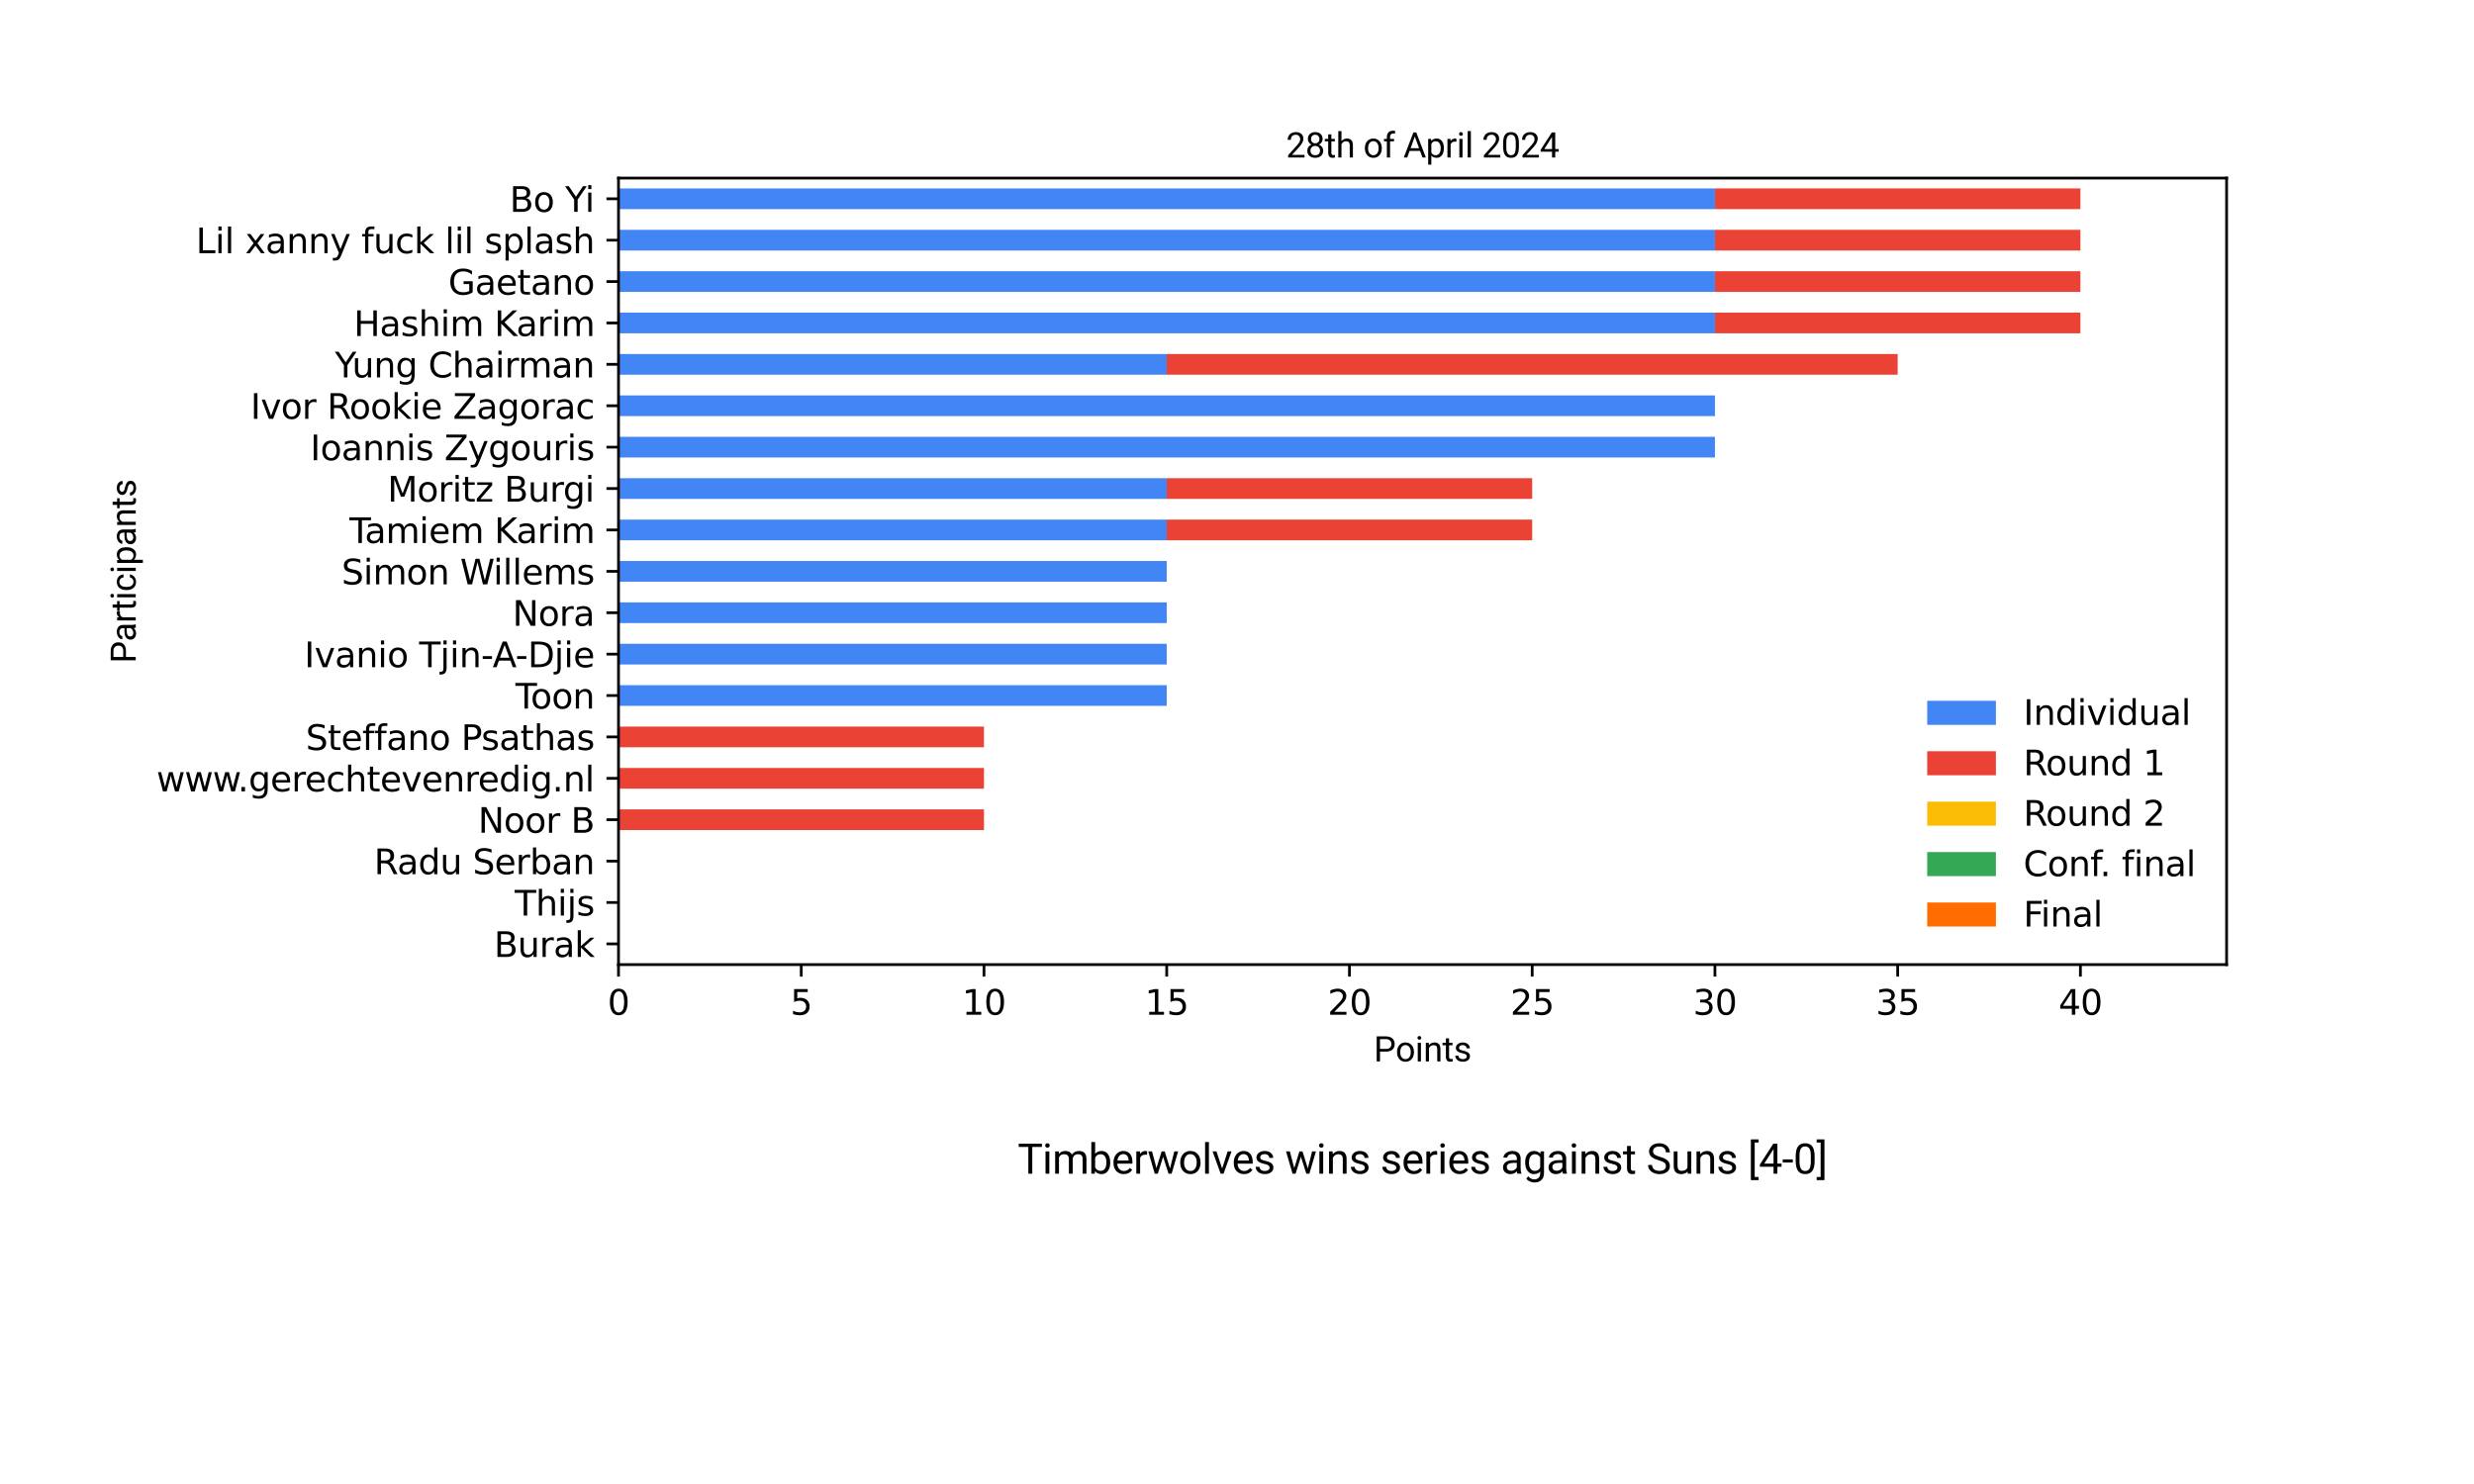 <?xml version="1.0" encoding="utf-8" standalone="no"?>
<!DOCTYPE svg PUBLIC "-//W3C//DTD SVG 1.1//EN"
  "http://www.w3.org/Graphics/SVG/1.1/DTD/svg11.dtd">
<svg xmlns:xlink="http://www.w3.org/1999/xlink" width="720pt" height="432pt" viewBox="0 0 720 432" xmlns="http://www.w3.org/2000/svg" version="1.1">
 <defs>
  <style type="text/css">*{stroke-linejoin: round; stroke-linecap: butt}</style>
 </defs>
 <g id="figure_1">
  <g id="patch_1">
   <path d="M 0 432 
L 720 432 
L 720 0 
L 0 0 
L 0 432 
z
" style="fill: none; opacity: 0"/>
  </g>
  <g id="axes_1">
   <g id="patch_2">
    <path d="M 180 280.8 
L 648 280.8 
L 648 51.84 
L 180 51.84 
L 180 280.8 
z
" style="fill: none; opacity: 0"/>
   </g>
   <g id="patch_3">
    <path d="M 180 277.787 
L 180 277.787 
L 180 271.762 
L 180 271.762 
z
" clip-path="url(#pf146696f4d)" style="fill: #4285f4"/>
   </g>
   <g id="patch_4">
    <path d="M 180 265.737 
L 180 265.737 
L 180 259.712 
L 180 259.712 
z
" clip-path="url(#pf146696f4d)" style="fill: #4285f4"/>
   </g>
   <g id="patch_5">
    <path d="M 180 253.686 
L 180 253.686 
L 180 247.661 
L 180 247.661 
z
" clip-path="url(#pf146696f4d)" style="fill: #4285f4"/>
   </g>
   <g id="patch_6">
    <path d="M 180 241.636 
L 180 241.636 
L 180 235.611 
L 180 235.611 
z
" clip-path="url(#pf146696f4d)" style="fill: #4285f4"/>
   </g>
   <g id="patch_7">
    <path d="M 180 229.585 
L 180 229.585 
L 180 223.56 
L 180 223.56 
z
" clip-path="url(#pf146696f4d)" style="fill: #4285f4"/>
   </g>
   <g id="patch_8">
    <path d="M 180 217.535 
L 180 217.535 
L 180 211.509 
L 180 211.509 
z
" clip-path="url(#pf146696f4d)" style="fill: #4285f4"/>
   </g>
   <g id="patch_9">
    <path d="M 180 205.484 
L 339.545 205.484 
L 339.545 199.459 
L 180 199.459 
z
" clip-path="url(#pf146696f4d)" style="fill: #4285f4"/>
   </g>
   <g id="patch_10">
    <path d="M 180 193.434 
L 339.545 193.434 
L 339.545 187.408 
L 180 187.408 
z
" clip-path="url(#pf146696f4d)" style="fill: #4285f4"/>
   </g>
   <g id="patch_11">
    <path d="M 180 181.383 
L 339.545 181.383 
L 339.545 175.358 
L 180 175.358 
z
" clip-path="url(#pf146696f4d)" style="fill: #4285f4"/>
   </g>
   <g id="patch_12">
    <path d="M 180 169.333 
L 339.545 169.333 
L 339.545 163.307 
L 180 163.307 
z
" clip-path="url(#pf146696f4d)" style="fill: #4285f4"/>
   </g>
   <g id="patch_13">
    <path d="M 180 157.282 
L 339.545 157.282 
L 339.545 151.257 
L 180 151.257 
z
" clip-path="url(#pf146696f4d)" style="fill: #4285f4"/>
   </g>
   <g id="patch_14">
    <path d="M 180 145.232 
L 339.545 145.232 
L 339.545 139.206 
L 180 139.206 
z
" clip-path="url(#pf146696f4d)" style="fill: #4285f4"/>
   </g>
   <g id="patch_15">
    <path d="M 180 133.181 
L 499.091 133.181 
L 499.091 127.156 
L 180 127.156 
z
" clip-path="url(#pf146696f4d)" style="fill: #4285f4"/>
   </g>
   <g id="patch_16">
    <path d="M 180 121.131 
L 499.091 121.131 
L 499.091 115.105 
L 180 115.105 
z
" clip-path="url(#pf146696f4d)" style="fill: #4285f4"/>
   </g>
   <g id="patch_17">
    <path d="M 180 109.08 
L 339.545 109.08 
L 339.545 103.055 
L 180 103.055 
z
" clip-path="url(#pf146696f4d)" style="fill: #4285f4"/>
   </g>
   <g id="patch_18">
    <path d="M 180 97.029 
L 499.091 97.029 
L 499.091 91.004 
L 180 91.004 
z
" clip-path="url(#pf146696f4d)" style="fill: #4285f4"/>
   </g>
   <g id="patch_19">
    <path d="M 180 84.979 
L 499.091 84.979 
L 499.091 78.954 
L 180 78.954 
z
" clip-path="url(#pf146696f4d)" style="fill: #4285f4"/>
   </g>
   <g id="patch_20">
    <path d="M 180 72.928 
L 499.091 72.928 
L 499.091 66.903 
L 180 66.903 
z
" clip-path="url(#pf146696f4d)" style="fill: #4285f4"/>
   </g>
   <g id="patch_21">
    <path d="M 180 60.878 
L 499.091 60.878 
L 499.091 54.853 
L 180 54.853 
z
" clip-path="url(#pf146696f4d)" style="fill: #4285f4"/>
   </g>
   <g id="patch_22">
    <path d="M 180 277.787 
L 180 277.787 
L 180 271.762 
L 180 271.762 
z
" clip-path="url(#pf146696f4d)" style="fill: #ea4335"/>
   </g>
   <g id="patch_23">
    <path d="M 180 265.737 
L 180 265.737 
L 180 259.712 
L 180 259.712 
z
" clip-path="url(#pf146696f4d)" style="fill: #ea4335"/>
   </g>
   <g id="patch_24">
    <path d="M 180 253.686 
L 180 253.686 
L 180 247.661 
L 180 247.661 
z
" clip-path="url(#pf146696f4d)" style="fill: #ea4335"/>
   </g>
   <g id="patch_25">
    <path d="M 180 241.636 
L 286.364 241.636 
L 286.364 235.611 
L 180 235.611 
z
" clip-path="url(#pf146696f4d)" style="fill: #ea4335"/>
   </g>
   <g id="patch_26">
    <path d="M 180 229.585 
L 286.364 229.585 
L 286.364 223.56 
L 180 223.56 
z
" clip-path="url(#pf146696f4d)" style="fill: #ea4335"/>
   </g>
   <g id="patch_27">
    <path d="M 180 217.535 
L 286.364 217.535 
L 286.364 211.509 
L 180 211.509 
z
" clip-path="url(#pf146696f4d)" style="fill: #ea4335"/>
   </g>
   <g id="patch_28">
    <path d="M 180 205.484 
L 180 205.484 
L 180 199.459 
L 180 199.459 
z
" clip-path="url(#pf146696f4d)" style="fill: #ea4335"/>
   </g>
   <g id="patch_29">
    <path d="M 180 193.434 
L 180 193.434 
L 180 187.408 
L 180 187.408 
z
" clip-path="url(#pf146696f4d)" style="fill: #ea4335"/>
   </g>
   <g id="patch_30">
    <path d="M 180 181.383 
L 180 181.383 
L 180 175.358 
L 180 175.358 
z
" clip-path="url(#pf146696f4d)" style="fill: #ea4335"/>
   </g>
   <g id="patch_31">
    <path d="M 180 169.333 
L 180 169.333 
L 180 163.307 
L 180 163.307 
z
" clip-path="url(#pf146696f4d)" style="fill: #ea4335"/>
   </g>
   <g id="patch_32">
    <path d="M 339.545 157.282 
L 445.909 157.282 
L 445.909 151.257 
L 339.545 151.257 
z
" clip-path="url(#pf146696f4d)" style="fill: #ea4335"/>
   </g>
   <g id="patch_33">
    <path d="M 339.545 145.232 
L 445.909 145.232 
L 445.909 139.206 
L 339.545 139.206 
z
" clip-path="url(#pf146696f4d)" style="fill: #ea4335"/>
   </g>
   <g id="patch_34">
    <path d="M 180 133.181 
L 180 133.181 
L 180 127.156 
L 180 127.156 
z
" clip-path="url(#pf146696f4d)" style="fill: #ea4335"/>
   </g>
   <g id="patch_35">
    <path d="M 180 121.131 
L 180 121.131 
L 180 115.105 
L 180 115.105 
z
" clip-path="url(#pf146696f4d)" style="fill: #ea4335"/>
   </g>
   <g id="patch_36">
    <path d="M 339.545 109.08 
L 552.273 109.08 
L 552.273 103.055 
L 339.545 103.055 
z
" clip-path="url(#pf146696f4d)" style="fill: #ea4335"/>
   </g>
   <g id="patch_37">
    <path d="M 499.091 97.029 
L 605.455 97.029 
L 605.455 91.004 
L 499.091 91.004 
z
" clip-path="url(#pf146696f4d)" style="fill: #ea4335"/>
   </g>
   <g id="patch_38">
    <path d="M 499.091 84.979 
L 605.455 84.979 
L 605.455 78.954 
L 499.091 78.954 
z
" clip-path="url(#pf146696f4d)" style="fill: #ea4335"/>
   </g>
   <g id="patch_39">
    <path d="M 499.091 72.928 
L 605.455 72.928 
L 605.455 66.903 
L 499.091 66.903 
z
" clip-path="url(#pf146696f4d)" style="fill: #ea4335"/>
   </g>
   <g id="patch_40">
    <path d="M 499.091 60.878 
L 605.455 60.878 
L 605.455 54.853 
L 499.091 54.853 
z
" clip-path="url(#pf146696f4d)" style="fill: #ea4335"/>
   </g>
   <g id="patch_41">
    <path d="M 180 277.787 
L 180 277.787 
L 180 271.762 
L 180 271.762 
z
" clip-path="url(#pf146696f4d)" style="fill: #fbbc04"/>
   </g>
   <g id="patch_42">
    <path d="M 180 265.737 
L 180 265.737 
L 180 259.712 
L 180 259.712 
z
" clip-path="url(#pf146696f4d)" style="fill: #fbbc04"/>
   </g>
   <g id="patch_43">
    <path d="M 180 253.686 
L 180 253.686 
L 180 247.661 
L 180 247.661 
z
" clip-path="url(#pf146696f4d)" style="fill: #fbbc04"/>
   </g>
   <g id="patch_44">
    <path d="M 180 241.636 
L 180 241.636 
L 180 235.611 
L 180 235.611 
z
" clip-path="url(#pf146696f4d)" style="fill: #fbbc04"/>
   </g>
   <g id="patch_45">
    <path d="M 180 229.585 
L 180 229.585 
L 180 223.56 
L 180 223.56 
z
" clip-path="url(#pf146696f4d)" style="fill: #fbbc04"/>
   </g>
   <g id="patch_46">
    <path d="M 180 217.535 
L 180 217.535 
L 180 211.509 
L 180 211.509 
z
" clip-path="url(#pf146696f4d)" style="fill: #fbbc04"/>
   </g>
   <g id="patch_47">
    <path d="M 180 205.484 
L 180 205.484 
L 180 199.459 
L 180 199.459 
z
" clip-path="url(#pf146696f4d)" style="fill: #fbbc04"/>
   </g>
   <g id="patch_48">
    <path d="M 180 193.434 
L 180 193.434 
L 180 187.408 
L 180 187.408 
z
" clip-path="url(#pf146696f4d)" style="fill: #fbbc04"/>
   </g>
   <g id="patch_49">
    <path d="M 180 181.383 
L 180 181.383 
L 180 175.358 
L 180 175.358 
z
" clip-path="url(#pf146696f4d)" style="fill: #fbbc04"/>
   </g>
   <g id="patch_50">
    <path d="M 180 169.333 
L 180 169.333 
L 180 163.307 
L 180 163.307 
z
" clip-path="url(#pf146696f4d)" style="fill: #fbbc04"/>
   </g>
   <g id="patch_51">
    <path d="M 180 157.282 
L 180 157.282 
L 180 151.257 
L 180 151.257 
z
" clip-path="url(#pf146696f4d)" style="fill: #fbbc04"/>
   </g>
   <g id="patch_52">
    <path d="M 180 145.232 
L 180 145.232 
L 180 139.206 
L 180 139.206 
z
" clip-path="url(#pf146696f4d)" style="fill: #fbbc04"/>
   </g>
   <g id="patch_53">
    <path d="M 180 133.181 
L 180 133.181 
L 180 127.156 
L 180 127.156 
z
" clip-path="url(#pf146696f4d)" style="fill: #fbbc04"/>
   </g>
   <g id="patch_54">
    <path d="M 180 121.131 
L 180 121.131 
L 180 115.105 
L 180 115.105 
z
" clip-path="url(#pf146696f4d)" style="fill: #fbbc04"/>
   </g>
   <g id="patch_55">
    <path d="M 180 109.08 
L 180 109.08 
L 180 103.055 
L 180 103.055 
z
" clip-path="url(#pf146696f4d)" style="fill: #fbbc04"/>
   </g>
   <g id="patch_56">
    <path d="M 180 97.029 
L 180 97.029 
L 180 91.004 
L 180 91.004 
z
" clip-path="url(#pf146696f4d)" style="fill: #fbbc04"/>
   </g>
   <g id="patch_57">
    <path d="M 180 84.979 
L 180 84.979 
L 180 78.954 
L 180 78.954 
z
" clip-path="url(#pf146696f4d)" style="fill: #fbbc04"/>
   </g>
   <g id="patch_58">
    <path d="M 180 72.928 
L 180 72.928 
L 180 66.903 
L 180 66.903 
z
" clip-path="url(#pf146696f4d)" style="fill: #fbbc04"/>
   </g>
   <g id="patch_59">
    <path d="M 180 60.878 
L 180 60.878 
L 180 54.853 
L 180 54.853 
z
" clip-path="url(#pf146696f4d)" style="fill: #fbbc04"/>
   </g>
   <g id="patch_60">
    <path d="M 180 277.787 
L 180 277.787 
L 180 271.762 
L 180 271.762 
z
" clip-path="url(#pf146696f4d)" style="fill: #34a853"/>
   </g>
   <g id="patch_61">
    <path d="M 180 265.737 
L 180 265.737 
L 180 259.712 
L 180 259.712 
z
" clip-path="url(#pf146696f4d)" style="fill: #34a853"/>
   </g>
   <g id="patch_62">
    <path d="M 180 253.686 
L 180 253.686 
L 180 247.661 
L 180 247.661 
z
" clip-path="url(#pf146696f4d)" style="fill: #34a853"/>
   </g>
   <g id="patch_63">
    <path d="M 180 241.636 
L 180 241.636 
L 180 235.611 
L 180 235.611 
z
" clip-path="url(#pf146696f4d)" style="fill: #34a853"/>
   </g>
   <g id="patch_64">
    <path d="M 180 229.585 
L 180 229.585 
L 180 223.56 
L 180 223.56 
z
" clip-path="url(#pf146696f4d)" style="fill: #34a853"/>
   </g>
   <g id="patch_65">
    <path d="M 180 217.535 
L 180 217.535 
L 180 211.509 
L 180 211.509 
z
" clip-path="url(#pf146696f4d)" style="fill: #34a853"/>
   </g>
   <g id="patch_66">
    <path d="M 180 205.484 
L 180 205.484 
L 180 199.459 
L 180 199.459 
z
" clip-path="url(#pf146696f4d)" style="fill: #34a853"/>
   </g>
   <g id="patch_67">
    <path d="M 180 193.434 
L 180 193.434 
L 180 187.408 
L 180 187.408 
z
" clip-path="url(#pf146696f4d)" style="fill: #34a853"/>
   </g>
   <g id="patch_68">
    <path d="M 180 181.383 
L 180 181.383 
L 180 175.358 
L 180 175.358 
z
" clip-path="url(#pf146696f4d)" style="fill: #34a853"/>
   </g>
   <g id="patch_69">
    <path d="M 180 169.333 
L 180 169.333 
L 180 163.307 
L 180 163.307 
z
" clip-path="url(#pf146696f4d)" style="fill: #34a853"/>
   </g>
   <g id="patch_70">
    <path d="M 180 157.282 
L 180 157.282 
L 180 151.257 
L 180 151.257 
z
" clip-path="url(#pf146696f4d)" style="fill: #34a853"/>
   </g>
   <g id="patch_71">
    <path d="M 180 145.232 
L 180 145.232 
L 180 139.206 
L 180 139.206 
z
" clip-path="url(#pf146696f4d)" style="fill: #34a853"/>
   </g>
   <g id="patch_72">
    <path d="M 180 133.181 
L 180 133.181 
L 180 127.156 
L 180 127.156 
z
" clip-path="url(#pf146696f4d)" style="fill: #34a853"/>
   </g>
   <g id="patch_73">
    <path d="M 180 121.131 
L 180 121.131 
L 180 115.105 
L 180 115.105 
z
" clip-path="url(#pf146696f4d)" style="fill: #34a853"/>
   </g>
   <g id="patch_74">
    <path d="M 180 109.08 
L 180 109.08 
L 180 103.055 
L 180 103.055 
z
" clip-path="url(#pf146696f4d)" style="fill: #34a853"/>
   </g>
   <g id="patch_75">
    <path d="M 180 97.029 
L 180 97.029 
L 180 91.004 
L 180 91.004 
z
" clip-path="url(#pf146696f4d)" style="fill: #34a853"/>
   </g>
   <g id="patch_76">
    <path d="M 180 84.979 
L 180 84.979 
L 180 78.954 
L 180 78.954 
z
" clip-path="url(#pf146696f4d)" style="fill: #34a853"/>
   </g>
   <g id="patch_77">
    <path d="M 180 72.928 
L 180 72.928 
L 180 66.903 
L 180 66.903 
z
" clip-path="url(#pf146696f4d)" style="fill: #34a853"/>
   </g>
   <g id="patch_78">
    <path d="M 180 60.878 
L 180 60.878 
L 180 54.853 
L 180 54.853 
z
" clip-path="url(#pf146696f4d)" style="fill: #34a853"/>
   </g>
   <g id="patch_79">
    <path d="M 180 277.787 
L 180 277.787 
L 180 271.762 
L 180 271.762 
z
" clip-path="url(#pf146696f4d)" style="fill: #ff6d01"/>
   </g>
   <g id="patch_80">
    <path d="M 180 265.737 
L 180 265.737 
L 180 259.712 
L 180 259.712 
z
" clip-path="url(#pf146696f4d)" style="fill: #ff6d01"/>
   </g>
   <g id="patch_81">
    <path d="M 180 253.686 
L 180 253.686 
L 180 247.661 
L 180 247.661 
z
" clip-path="url(#pf146696f4d)" style="fill: #ff6d01"/>
   </g>
   <g id="patch_82">
    <path d="M 180 241.636 
L 180 241.636 
L 180 235.611 
L 180 235.611 
z
" clip-path="url(#pf146696f4d)" style="fill: #ff6d01"/>
   </g>
   <g id="patch_83">
    <path d="M 180 229.585 
L 180 229.585 
L 180 223.56 
L 180 223.56 
z
" clip-path="url(#pf146696f4d)" style="fill: #ff6d01"/>
   </g>
   <g id="patch_84">
    <path d="M 180 217.535 
L 180 217.535 
L 180 211.509 
L 180 211.509 
z
" clip-path="url(#pf146696f4d)" style="fill: #ff6d01"/>
   </g>
   <g id="patch_85">
    <path d="M 180 205.484 
L 180 205.484 
L 180 199.459 
L 180 199.459 
z
" clip-path="url(#pf146696f4d)" style="fill: #ff6d01"/>
   </g>
   <g id="patch_86">
    <path d="M 180 193.434 
L 180 193.434 
L 180 187.408 
L 180 187.408 
z
" clip-path="url(#pf146696f4d)" style="fill: #ff6d01"/>
   </g>
   <g id="patch_87">
    <path d="M 180 181.383 
L 180 181.383 
L 180 175.358 
L 180 175.358 
z
" clip-path="url(#pf146696f4d)" style="fill: #ff6d01"/>
   </g>
   <g id="patch_88">
    <path d="M 180 169.333 
L 180 169.333 
L 180 163.307 
L 180 163.307 
z
" clip-path="url(#pf146696f4d)" style="fill: #ff6d01"/>
   </g>
   <g id="patch_89">
    <path d="M 180 157.282 
L 180 157.282 
L 180 151.257 
L 180 151.257 
z
" clip-path="url(#pf146696f4d)" style="fill: #ff6d01"/>
   </g>
   <g id="patch_90">
    <path d="M 180 145.232 
L 180 145.232 
L 180 139.206 
L 180 139.206 
z
" clip-path="url(#pf146696f4d)" style="fill: #ff6d01"/>
   </g>
   <g id="patch_91">
    <path d="M 180 133.181 
L 180 133.181 
L 180 127.156 
L 180 127.156 
z
" clip-path="url(#pf146696f4d)" style="fill: #ff6d01"/>
   </g>
   <g id="patch_92">
    <path d="M 180 121.131 
L 180 121.131 
L 180 115.105 
L 180 115.105 
z
" clip-path="url(#pf146696f4d)" style="fill: #ff6d01"/>
   </g>
   <g id="patch_93">
    <path d="M 180 109.08 
L 180 109.08 
L 180 103.055 
L 180 103.055 
z
" clip-path="url(#pf146696f4d)" style="fill: #ff6d01"/>
   </g>
   <g id="patch_94">
    <path d="M 180 97.029 
L 180 97.029 
L 180 91.004 
L 180 91.004 
z
" clip-path="url(#pf146696f4d)" style="fill: #ff6d01"/>
   </g>
   <g id="patch_95">
    <path d="M 180 84.979 
L 180 84.979 
L 180 78.954 
L 180 78.954 
z
" clip-path="url(#pf146696f4d)" style="fill: #ff6d01"/>
   </g>
   <g id="patch_96">
    <path d="M 180 72.928 
L 180 72.928 
L 180 66.903 
L 180 66.903 
z
" clip-path="url(#pf146696f4d)" style="fill: #ff6d01"/>
   </g>
   <g id="patch_97">
    <path d="M 180 60.878 
L 180 60.878 
L 180 54.853 
L 180 54.853 
z
" clip-path="url(#pf146696f4d)" style="fill: #ff6d01"/>
   </g>
   <g id="matplotlib.axis_1">
    <g id="xtick_1">
     <g id="line2d_1">
      <defs>
       <path id="m32f79cc5ce" d="M 0 0 
L 0 3.5 
" style="stroke: #000000; stroke-width: 0.8"/>
      </defs>
      <g>
       <use xlink:href="#m32f79cc5ce" x="180" y="280.8" style="stroke: #000000; stroke-width: 0.8"/>
      </g>
     </g>
     <g id="text_1">
      <!-- 0 -->
      <g transform="translate(176.819 295.398) scale(0.1 -0.1)">
       <defs>
        <path id="DejaVuSans-30" d="M 2034 4250 
Q 1547 4250 1301 3770 
Q 1056 3291 1056 2328 
Q 1056 1369 1301 889 
Q 1547 409 2034 409 
Q 2525 409 2770 889 
Q 3016 1369 3016 2328 
Q 3016 3291 2770 3770 
Q 2525 4250 2034 4250 
z
M 2034 4750 
Q 2819 4750 3233 4129 
Q 3647 3509 3647 2328 
Q 3647 1150 3233 529 
Q 2819 -91 2034 -91 
Q 1250 -91 836 529 
Q 422 1150 422 2328 
Q 422 3509 836 4129 
Q 1250 4750 2034 4750 
z
" transform="scale(0.016)"/>
       </defs>
       <use xlink:href="#DejaVuSans-30"/>
      </g>
     </g>
    </g>
    <g id="xtick_2">
     <g id="line2d_2">
      <g>
       <use xlink:href="#m32f79cc5ce" x="233.182" y="280.8" style="stroke: #000000; stroke-width: 0.8"/>
      </g>
     </g>
     <g id="text_2">
      <!-- 5 -->
      <g transform="translate(230.001 295.398) scale(0.1 -0.1)">
       <defs>
        <path id="DejaVuSans-35" d="M 691 4666 
L 3169 4666 
L 3169 4134 
L 1269 4134 
L 1269 2991 
Q 1406 3038 1543 3061 
Q 1681 3084 1819 3084 
Q 2600 3084 3056 2656 
Q 3513 2228 3513 1497 
Q 3513 744 3044 326 
Q 2575 -91 1722 -91 
Q 1428 -91 1123 -41 
Q 819 9 494 109 
L 494 744 
Q 775 591 1075 516 
Q 1375 441 1709 441 
Q 2250 441 2565 725 
Q 2881 1009 2881 1497 
Q 2881 1984 2565 2268 
Q 2250 2553 1709 2553 
Q 1456 2553 1204 2497 
Q 953 2441 691 2322 
L 691 4666 
z
" transform="scale(0.016)"/>
       </defs>
       <use xlink:href="#DejaVuSans-35"/>
      </g>
     </g>
    </g>
    <g id="xtick_3">
     <g id="line2d_3">
      <g>
       <use xlink:href="#m32f79cc5ce" x="286.364" y="280.8" style="stroke: #000000; stroke-width: 0.8"/>
      </g>
     </g>
     <g id="text_3">
      <!-- 10 -->
      <g transform="translate(280.001 295.398) scale(0.1 -0.1)">
       <defs>
        <path id="DejaVuSans-31" d="M 794 531 
L 1825 531 
L 1825 4091 
L 703 3866 
L 703 4441 
L 1819 4666 
L 2450 4666 
L 2450 531 
L 3481 531 
L 3481 0 
L 794 0 
L 794 531 
z
" transform="scale(0.016)"/>
       </defs>
       <use xlink:href="#DejaVuSans-31"/>
       <use xlink:href="#DejaVuSans-30" x="63.623"/>
      </g>
     </g>
    </g>
    <g id="xtick_4">
     <g id="line2d_4">
      <g>
       <use xlink:href="#m32f79cc5ce" x="339.545" y="280.8" style="stroke: #000000; stroke-width: 0.8"/>
      </g>
     </g>
     <g id="text_4">
      <!-- 15 -->
      <g transform="translate(333.183 295.398) scale(0.1 -0.1)">
       <use xlink:href="#DejaVuSans-31"/>
       <use xlink:href="#DejaVuSans-35" x="63.623"/>
      </g>
     </g>
    </g>
    <g id="xtick_5">
     <g id="line2d_5">
      <g>
       <use xlink:href="#m32f79cc5ce" x="392.727" y="280.8" style="stroke: #000000; stroke-width: 0.8"/>
      </g>
     </g>
     <g id="text_5">
      <!-- 20 -->
      <g transform="translate(386.365 295.398) scale(0.1 -0.1)">
       <defs>
        <path id="DejaVuSans-32" d="M 1228 531 
L 3431 531 
L 3431 0 
L 469 0 
L 469 531 
Q 828 903 1448 1529 
Q 2069 2156 2228 2338 
Q 2531 2678 2651 2914 
Q 2772 3150 2772 3378 
Q 2772 3750 2511 3984 
Q 2250 4219 1831 4219 
Q 1534 4219 1204 4116 
Q 875 4013 500 3803 
L 500 4441 
Q 881 4594 1212 4672 
Q 1544 4750 1819 4750 
Q 2544 4750 2975 4387 
Q 3406 4025 3406 3419 
Q 3406 3131 3298 2873 
Q 3191 2616 2906 2266 
Q 2828 2175 2409 1742 
Q 1991 1309 1228 531 
z
" transform="scale(0.016)"/>
       </defs>
       <use xlink:href="#DejaVuSans-32"/>
       <use xlink:href="#DejaVuSans-30" x="63.623"/>
      </g>
     </g>
    </g>
    <g id="xtick_6">
     <g id="line2d_6">
      <g>
       <use xlink:href="#m32f79cc5ce" x="445.909" y="280.8" style="stroke: #000000; stroke-width: 0.8"/>
      </g>
     </g>
     <g id="text_6">
      <!-- 25 -->
      <g transform="translate(439.547 295.398) scale(0.1 -0.1)">
       <use xlink:href="#DejaVuSans-32"/>
       <use xlink:href="#DejaVuSans-35" x="63.623"/>
      </g>
     </g>
    </g>
    <g id="xtick_7">
     <g id="line2d_7">
      <g>
       <use xlink:href="#m32f79cc5ce" x="499.091" y="280.8" style="stroke: #000000; stroke-width: 0.8"/>
      </g>
     </g>
     <g id="text_7">
      <!-- 30 -->
      <g transform="translate(492.728 295.398) scale(0.1 -0.1)">
       <defs>
        <path id="DejaVuSans-33" d="M 2597 2516 
Q 3050 2419 3304 2112 
Q 3559 1806 3559 1356 
Q 3559 666 3084 287 
Q 2609 -91 1734 -91 
Q 1441 -91 1130 -33 
Q 819 25 488 141 
L 488 750 
Q 750 597 1062 519 
Q 1375 441 1716 441 
Q 2309 441 2620 675 
Q 2931 909 2931 1356 
Q 2931 1769 2642 2001 
Q 2353 2234 1838 2234 
L 1294 2234 
L 1294 2753 
L 1863 2753 
Q 2328 2753 2575 2939 
Q 2822 3125 2822 3475 
Q 2822 3834 2567 4026 
Q 2313 4219 1838 4219 
Q 1578 4219 1281 4162 
Q 984 4106 628 3988 
L 628 4550 
Q 988 4650 1302 4700 
Q 1616 4750 1894 4750 
Q 2613 4750 3031 4423 
Q 3450 4097 3450 3541 
Q 3450 3153 3228 2886 
Q 3006 2619 2597 2516 
z
" transform="scale(0.016)"/>
       </defs>
       <use xlink:href="#DejaVuSans-33"/>
       <use xlink:href="#DejaVuSans-30" x="63.623"/>
      </g>
     </g>
    </g>
    <g id="xtick_8">
     <g id="line2d_8">
      <g>
       <use xlink:href="#m32f79cc5ce" x="552.273" y="280.8" style="stroke: #000000; stroke-width: 0.8"/>
      </g>
     </g>
     <g id="text_8">
      <!-- 35 -->
      <g transform="translate(545.91 295.398) scale(0.1 -0.1)">
       <use xlink:href="#DejaVuSans-33"/>
       <use xlink:href="#DejaVuSans-35" x="63.623"/>
      </g>
     </g>
    </g>
    <g id="xtick_9">
     <g id="line2d_9">
      <g>
       <use xlink:href="#m32f79cc5ce" x="605.455" y="280.8" style="stroke: #000000; stroke-width: 0.8"/>
      </g>
     </g>
     <g id="text_9">
      <!-- 40 -->
      <g transform="translate(599.092 295.398) scale(0.1 -0.1)">
       <defs>
        <path id="DejaVuSans-34" d="M 2419 4116 
L 825 1625 
L 2419 1625 
L 2419 4116 
z
M 2253 4666 
L 3047 4666 
L 3047 1625 
L 3713 1625 
L 3713 1100 
L 3047 1100 
L 3047 0 
L 2419 0 
L 2419 1100 
L 313 1100 
L 313 1709 
L 2253 4666 
z
" transform="scale(0.016)"/>
       </defs>
       <use xlink:href="#DejaVuSans-34"/>
       <use xlink:href="#DejaVuSans-30" x="63.623"/>
      </g>
     </g>
    </g>
    <g id="text_10">
     <!-- Points -->
     <g transform="translate(399.81 308.978) scale(0.1 -0.1)">
      <defs>
       <path id="Roboto-Regular-50" d="M 1128 1781 
L 1128 0 
L 528 0 
L 528 4550 
L 2206 4550 
Q 2953 4550 3376 4169 
Q 3800 3788 3800 3159 
Q 3800 2497 3386 2139 
Q 2972 1781 2200 1781 
L 1128 1781 
z
M 1128 2272 
L 2206 2272 
Q 2688 2272 2944 2498 
Q 3200 2725 3200 3153 
Q 3200 3559 2944 3803 
Q 2688 4047 2241 4056 
L 1128 4056 
L 1128 2272 
z
" transform="scale(0.016)"/>
       <path id="Roboto-Regular-6f" d="M 284 1722 
Q 284 2219 479 2616 
Q 675 3013 1023 3228 
Q 1372 3444 1819 3444 
Q 2509 3444 2936 2966 
Q 3363 2488 3363 1694 
L 3363 1653 
Q 3363 1159 3173 767 
Q 2984 375 2632 156 
Q 2281 -63 1825 -63 
Q 1138 -63 711 415 
Q 284 894 284 1681 
L 284 1722 
z
M 866 1653 
Q 866 1091 1127 750 
Q 1388 409 1825 409 
Q 2266 409 2525 754 
Q 2784 1100 2784 1722 
Q 2784 2278 2520 2623 
Q 2256 2969 1819 2969 
Q 1391 2969 1128 2628 
Q 866 2288 866 1653 
z
" transform="scale(0.016)"/>
       <path id="Roboto-Regular-69" d="M 1066 0 
L 488 0 
L 488 3381 
L 1066 3381 
L 1066 0 
z
M 441 4278 
Q 441 4419 527 4516 
Q 613 4613 781 4613 
Q 950 4613 1037 4516 
Q 1125 4419 1125 4278 
Q 1125 4138 1037 4044 
Q 950 3950 781 3950 
Q 613 3950 527 4044 
Q 441 4138 441 4278 
z
" transform="scale(0.016)"/>
       <path id="Roboto-Regular-6e" d="M 984 3381 
L 1003 2956 
Q 1391 3444 2016 3444 
Q 3088 3444 3097 2234 
L 3097 0 
L 2519 0 
L 2519 2238 
Q 2516 2603 2352 2778 
Q 2188 2953 1841 2953 
Q 1559 2953 1346 2803 
Q 1134 2653 1016 2409 
L 1016 0 
L 438 0 
L 438 3381 
L 984 3381 
z
" transform="scale(0.016)"/>
       <path id="Roboto-Regular-74" d="M 1222 4200 
L 1222 3381 
L 1853 3381 
L 1853 2934 
L 1222 2934 
L 1222 838 
Q 1222 634 1306 532 
Q 1391 431 1594 431 
Q 1694 431 1869 469 
L 1869 0 
Q 1641 -63 1425 -63 
Q 1038 -63 841 171 
Q 644 406 644 838 
L 644 2934 
L 28 2934 
L 28 3381 
L 644 3381 
L 644 4200 
L 1222 4200 
z
" transform="scale(0.016)"/>
       <path id="Roboto-Regular-73" d="M 2406 897 
Q 2406 1131 2229 1261 
Q 2053 1391 1614 1484 
Q 1175 1578 917 1709 
Q 659 1841 536 2022 
Q 413 2203 413 2453 
Q 413 2869 764 3156 
Q 1116 3444 1663 3444 
Q 2238 3444 2595 3147 
Q 2953 2850 2953 2388 
L 2372 2388 
Q 2372 2625 2170 2797 
Q 1969 2969 1663 2969 
Q 1347 2969 1169 2831 
Q 991 2694 991 2472 
Q 991 2263 1156 2156 
Q 1322 2050 1755 1953 
Q 2188 1856 2456 1722 
Q 2725 1588 2854 1398 
Q 2984 1209 2984 938 
Q 2984 484 2621 210 
Q 2259 -63 1681 -63 
Q 1275 -63 962 81 
Q 650 225 473 483 
Q 297 741 297 1041 
L 875 1041 
Q 891 750 1108 579 
Q 1325 409 1681 409 
Q 2009 409 2207 542 
Q 2406 675 2406 897 
z
" transform="scale(0.016)"/>
      </defs>
      <use xlink:href="#Roboto-Regular-50"/>
      <use xlink:href="#Roboto-Regular-6f" x="63.086"/>
      <use xlink:href="#Roboto-Regular-69" x="120.117"/>
      <use xlink:href="#Roboto-Regular-6e" x="144.385"/>
      <use xlink:href="#Roboto-Regular-74" x="199.561"/>
      <use xlink:href="#Roboto-Regular-73" x="232.227"/>
     </g>
    </g>
   </g>
   <g id="matplotlib.axis_2">
    <g id="ytick_1">
     <g id="line2d_10">
      <defs>
       <path id="ma590beb0b3" d="M 0 0 
L -3.5 0 
" style="stroke: #000000; stroke-width: 0.8"/>
      </defs>
      <g>
       <use xlink:href="#ma590beb0b3" x="180" y="274.775" style="stroke: #000000; stroke-width: 0.8"/>
      </g>
     </g>
     <g id="text_11">
      <!-- Burak -->
      <g transform="translate(143.772 278.574) scale(0.1 -0.1)">
       <defs>
        <path id="DejaVuSans-42" d="M 1259 2228 
L 1259 519 
L 2272 519 
Q 2781 519 3026 730 
Q 3272 941 3272 1375 
Q 3272 1813 3026 2020 
Q 2781 2228 2272 2228 
L 1259 2228 
z
M 1259 4147 
L 1259 2741 
L 2194 2741 
Q 2656 2741 2882 2914 
Q 3109 3088 3109 3444 
Q 3109 3797 2882 3972 
Q 2656 4147 2194 4147 
L 1259 4147 
z
M 628 4666 
L 2241 4666 
Q 2963 4666 3353 4366 
Q 3744 4066 3744 3513 
Q 3744 3084 3544 2831 
Q 3344 2578 2956 2516 
Q 3422 2416 3680 2098 
Q 3938 1781 3938 1306 
Q 3938 681 3513 340 
Q 3088 0 2303 0 
L 628 0 
L 628 4666 
z
" transform="scale(0.016)"/>
        <path id="DejaVuSans-75" d="M 544 1381 
L 544 3500 
L 1119 3500 
L 1119 1403 
Q 1119 906 1312 657 
Q 1506 409 1894 409 
Q 2359 409 2629 706 
Q 2900 1003 2900 1516 
L 2900 3500 
L 3475 3500 
L 3475 0 
L 2900 0 
L 2900 538 
Q 2691 219 2414 64 
Q 2138 -91 1772 -91 
Q 1169 -91 856 284 
Q 544 659 544 1381 
z
M 1991 3584 
L 1991 3584 
z
" transform="scale(0.016)"/>
        <path id="DejaVuSans-72" d="M 2631 2963 
Q 2534 3019 2420 3045 
Q 2306 3072 2169 3072 
Q 1681 3072 1420 2755 
Q 1159 2438 1159 1844 
L 1159 0 
L 581 0 
L 581 3500 
L 1159 3500 
L 1159 2956 
Q 1341 3275 1631 3429 
Q 1922 3584 2338 3584 
Q 2397 3584 2469 3576 
Q 2541 3569 2628 3553 
L 2631 2963 
z
" transform="scale(0.016)"/>
        <path id="DejaVuSans-61" d="M 2194 1759 
Q 1497 1759 1228 1600 
Q 959 1441 959 1056 
Q 959 750 1161 570 
Q 1363 391 1709 391 
Q 2188 391 2477 730 
Q 2766 1069 2766 1631 
L 2766 1759 
L 2194 1759 
z
M 3341 1997 
L 3341 0 
L 2766 0 
L 2766 531 
Q 2569 213 2275 61 
Q 1981 -91 1556 -91 
Q 1019 -91 701 211 
Q 384 513 384 1019 
Q 384 1609 779 1909 
Q 1175 2209 1959 2209 
L 2766 2209 
L 2766 2266 
Q 2766 2663 2505 2880 
Q 2244 3097 1772 3097 
Q 1472 3097 1187 3025 
Q 903 2953 641 2809 
L 641 3341 
Q 956 3463 1253 3523 
Q 1550 3584 1831 3584 
Q 2591 3584 2966 3190 
Q 3341 2797 3341 1997 
z
" transform="scale(0.016)"/>
        <path id="DejaVuSans-6b" d="M 581 4863 
L 1159 4863 
L 1159 1991 
L 2875 3500 
L 3609 3500 
L 1753 1863 
L 3688 0 
L 2938 0 
L 1159 1709 
L 1159 0 
L 581 0 
L 581 4863 
z
" transform="scale(0.016)"/>
       </defs>
       <use xlink:href="#DejaVuSans-42"/>
       <use xlink:href="#DejaVuSans-75" x="68.604"/>
       <use xlink:href="#DejaVuSans-72" x="131.982"/>
       <use xlink:href="#DejaVuSans-61" x="173.096"/>
       <use xlink:href="#DejaVuSans-6b" x="234.375"/>
      </g>
     </g>
    </g>
    <g id="ytick_2">
     <g id="line2d_11">
      <g>
       <use xlink:href="#ma590beb0b3" x="180" y="262.724" style="stroke: #000000; stroke-width: 0.8"/>
      </g>
     </g>
     <g id="text_12">
      <!-- Thijs -->
      <g transform="translate(149.789 266.523) scale(0.1 -0.1)">
       <defs>
        <path id="DejaVuSans-54" d="M -19 4666 
L 3928 4666 
L 3928 4134 
L 2272 4134 
L 2272 0 
L 1638 0 
L 1638 4134 
L -19 4134 
L -19 4666 
z
" transform="scale(0.016)"/>
        <path id="DejaVuSans-68" d="M 3513 2113 
L 3513 0 
L 2938 0 
L 2938 2094 
Q 2938 2591 2744 2837 
Q 2550 3084 2163 3084 
Q 1697 3084 1428 2787 
Q 1159 2491 1159 1978 
L 1159 0 
L 581 0 
L 581 4863 
L 1159 4863 
L 1159 2956 
Q 1366 3272 1645 3428 
Q 1925 3584 2291 3584 
Q 2894 3584 3203 3211 
Q 3513 2838 3513 2113 
z
" transform="scale(0.016)"/>
        <path id="DejaVuSans-69" d="M 603 3500 
L 1178 3500 
L 1178 0 
L 603 0 
L 603 3500 
z
M 603 4863 
L 1178 4863 
L 1178 4134 
L 603 4134 
L 603 4863 
z
" transform="scale(0.016)"/>
        <path id="DejaVuSans-6a" d="M 603 3500 
L 1178 3500 
L 1178 -63 
Q 1178 -731 923 -1031 
Q 669 -1331 103 -1331 
L -116 -1331 
L -116 -844 
L 38 -844 
Q 366 -844 484 -692 
Q 603 -541 603 -63 
L 603 3500 
z
M 603 4863 
L 1178 4863 
L 1178 4134 
L 603 4134 
L 603 4863 
z
" transform="scale(0.016)"/>
        <path id="DejaVuSans-73" d="M 2834 3397 
L 2834 2853 
Q 2591 2978 2328 3040 
Q 2066 3103 1784 3103 
Q 1356 3103 1142 2972 
Q 928 2841 928 2578 
Q 928 2378 1081 2264 
Q 1234 2150 1697 2047 
L 1894 2003 
Q 2506 1872 2764 1633 
Q 3022 1394 3022 966 
Q 3022 478 2636 193 
Q 2250 -91 1575 -91 
Q 1294 -91 989 -36 
Q 684 19 347 128 
L 347 722 
Q 666 556 975 473 
Q 1284 391 1588 391 
Q 1994 391 2212 530 
Q 2431 669 2431 922 
Q 2431 1156 2273 1281 
Q 2116 1406 1581 1522 
L 1381 1569 
Q 847 1681 609 1914 
Q 372 2147 372 2553 
Q 372 3047 722 3315 
Q 1072 3584 1716 3584 
Q 2034 3584 2315 3537 
Q 2597 3491 2834 3397 
z
" transform="scale(0.016)"/>
       </defs>
       <use xlink:href="#DejaVuSans-54"/>
       <use xlink:href="#DejaVuSans-68" x="61.084"/>
       <use xlink:href="#DejaVuSans-69" x="124.463"/>
       <use xlink:href="#DejaVuSans-6a" x="152.246"/>
       <use xlink:href="#DejaVuSans-73" x="180.029"/>
      </g>
     </g>
    </g>
    <g id="ytick_3">
     <g id="line2d_12">
      <g>
       <use xlink:href="#ma590beb0b3" x="180" y="250.674" style="stroke: #000000; stroke-width: 0.8"/>
      </g>
     </g>
     <g id="text_13">
      <!-- Radu Serban -->
      <g transform="translate(108.858 254.473) scale(0.1 -0.1)">
       <defs>
        <path id="DejaVuSans-52" d="M 2841 2188 
Q 3044 2119 3236 1894 
Q 3428 1669 3622 1275 
L 4263 0 
L 3584 0 
L 2988 1197 
Q 2756 1666 2539 1819 
Q 2322 1972 1947 1972 
L 1259 1972 
L 1259 0 
L 628 0 
L 628 4666 
L 2053 4666 
Q 2853 4666 3247 4331 
Q 3641 3997 3641 3322 
Q 3641 2881 3436 2590 
Q 3231 2300 2841 2188 
z
M 1259 4147 
L 1259 2491 
L 2053 2491 
Q 2509 2491 2742 2702 
Q 2975 2913 2975 3322 
Q 2975 3731 2742 3939 
Q 2509 4147 2053 4147 
L 1259 4147 
z
" transform="scale(0.016)"/>
        <path id="DejaVuSans-64" d="M 2906 2969 
L 2906 4863 
L 3481 4863 
L 3481 0 
L 2906 0 
L 2906 525 
Q 2725 213 2448 61 
Q 2172 -91 1784 -91 
Q 1150 -91 751 415 
Q 353 922 353 1747 
Q 353 2572 751 3078 
Q 1150 3584 1784 3584 
Q 2172 3584 2448 3432 
Q 2725 3281 2906 2969 
z
M 947 1747 
Q 947 1113 1208 752 
Q 1469 391 1925 391 
Q 2381 391 2643 752 
Q 2906 1113 2906 1747 
Q 2906 2381 2643 2742 
Q 2381 3103 1925 3103 
Q 1469 3103 1208 2742 
Q 947 2381 947 1747 
z
" transform="scale(0.016)"/>
        <path id="DejaVuSans-20" transform="scale(0.016)"/>
        <path id="DejaVuSans-53" d="M 3425 4513 
L 3425 3897 
Q 3066 4069 2747 4153 
Q 2428 4238 2131 4238 
Q 1616 4238 1336 4038 
Q 1056 3838 1056 3469 
Q 1056 3159 1242 3001 
Q 1428 2844 1947 2747 
L 2328 2669 
Q 3034 2534 3370 2195 
Q 3706 1856 3706 1288 
Q 3706 609 3251 259 
Q 2797 -91 1919 -91 
Q 1588 -91 1214 -16 
Q 841 59 441 206 
L 441 856 
Q 825 641 1194 531 
Q 1563 422 1919 422 
Q 2459 422 2753 634 
Q 3047 847 3047 1241 
Q 3047 1584 2836 1778 
Q 2625 1972 2144 2069 
L 1759 2144 
Q 1053 2284 737 2584 
Q 422 2884 422 3419 
Q 422 4038 858 4394 
Q 1294 4750 2059 4750 
Q 2388 4750 2728 4690 
Q 3069 4631 3425 4513 
z
" transform="scale(0.016)"/>
        <path id="DejaVuSans-65" d="M 3597 1894 
L 3597 1613 
L 953 1613 
Q 991 1019 1311 708 
Q 1631 397 2203 397 
Q 2534 397 2845 478 
Q 3156 559 3463 722 
L 3463 178 
Q 3153 47 2828 -22 
Q 2503 -91 2169 -91 
Q 1331 -91 842 396 
Q 353 884 353 1716 
Q 353 2575 817 3079 
Q 1281 3584 2069 3584 
Q 2775 3584 3186 3129 
Q 3597 2675 3597 1894 
z
M 3022 2063 
Q 3016 2534 2758 2815 
Q 2500 3097 2075 3097 
Q 1594 3097 1305 2825 
Q 1016 2553 972 2059 
L 3022 2063 
z
" transform="scale(0.016)"/>
        <path id="DejaVuSans-62" d="M 3116 1747 
Q 3116 2381 2855 2742 
Q 2594 3103 2138 3103 
Q 1681 3103 1420 2742 
Q 1159 2381 1159 1747 
Q 1159 1113 1420 752 
Q 1681 391 2138 391 
Q 2594 391 2855 752 
Q 3116 1113 3116 1747 
z
M 1159 2969 
Q 1341 3281 1617 3432 
Q 1894 3584 2278 3584 
Q 2916 3584 3314 3078 
Q 3713 2572 3713 1747 
Q 3713 922 3314 415 
Q 2916 -91 2278 -91 
Q 1894 -91 1617 61 
Q 1341 213 1159 525 
L 1159 0 
L 581 0 
L 581 4863 
L 1159 4863 
L 1159 2969 
z
" transform="scale(0.016)"/>
        <path id="DejaVuSans-6e" d="M 3513 2113 
L 3513 0 
L 2938 0 
L 2938 2094 
Q 2938 2591 2744 2837 
Q 2550 3084 2163 3084 
Q 1697 3084 1428 2787 
Q 1159 2491 1159 1978 
L 1159 0 
L 581 0 
L 581 3500 
L 1159 3500 
L 1159 2956 
Q 1366 3272 1645 3428 
Q 1925 3584 2291 3584 
Q 2894 3584 3203 3211 
Q 3513 2838 3513 2113 
z
" transform="scale(0.016)"/>
       </defs>
       <use xlink:href="#DejaVuSans-52"/>
       <use xlink:href="#DejaVuSans-61" x="67.232"/>
       <use xlink:href="#DejaVuSans-64" x="128.512"/>
       <use xlink:href="#DejaVuSans-75" x="191.988"/>
       <use xlink:href="#DejaVuSans-20" x="255.367"/>
       <use xlink:href="#DejaVuSans-53" x="287.154"/>
       <use xlink:href="#DejaVuSans-65" x="350.631"/>
       <use xlink:href="#DejaVuSans-72" x="412.154"/>
       <use xlink:href="#DejaVuSans-62" x="453.268"/>
       <use xlink:href="#DejaVuSans-61" x="516.744"/>
       <use xlink:href="#DejaVuSans-6e" x="578.023"/>
      </g>
     </g>
    </g>
    <g id="ytick_4">
     <g id="line2d_13">
      <g>
       <use xlink:href="#ma590beb0b3" x="180" y="238.623" style="stroke: #000000; stroke-width: 0.8"/>
      </g>
     </g>
     <g id="text_14">
      <!-- Noor B -->
      <g transform="translate(139.131 242.422) scale(0.1 -0.1)">
       <defs>
        <path id="DejaVuSans-4e" d="M 628 4666 
L 1478 4666 
L 3547 763 
L 3547 4666 
L 4159 4666 
L 4159 0 
L 3309 0 
L 1241 3903 
L 1241 0 
L 628 0 
L 628 4666 
z
" transform="scale(0.016)"/>
        <path id="DejaVuSans-6f" d="M 1959 3097 
Q 1497 3097 1228 2736 
Q 959 2375 959 1747 
Q 959 1119 1226 758 
Q 1494 397 1959 397 
Q 2419 397 2687 759 
Q 2956 1122 2956 1747 
Q 2956 2369 2687 2733 
Q 2419 3097 1959 3097 
z
M 1959 3584 
Q 2709 3584 3137 3096 
Q 3566 2609 3566 1747 
Q 3566 888 3137 398 
Q 2709 -91 1959 -91 
Q 1206 -91 779 398 
Q 353 888 353 1747 
Q 353 2609 779 3096 
Q 1206 3584 1959 3584 
z
" transform="scale(0.016)"/>
       </defs>
       <use xlink:href="#DejaVuSans-4e"/>
       <use xlink:href="#DejaVuSans-6f" x="74.805"/>
       <use xlink:href="#DejaVuSans-6f" x="135.986"/>
       <use xlink:href="#DejaVuSans-72" x="197.168"/>
       <use xlink:href="#DejaVuSans-20" x="238.281"/>
       <use xlink:href="#DejaVuSans-42" x="270.068"/>
      </g>
     </g>
    </g>
    <g id="ytick_5">
     <g id="line2d_14">
      <g>
       <use xlink:href="#ma590beb0b3" x="180" y="226.573" style="stroke: #000000; stroke-width: 0.8"/>
      </g>
     </g>
     <g id="text_15">
      <!-- www.gerechtevenredig.nl -->
      <g transform="translate(45.533 230.372) scale(0.1 -0.1)">
       <defs>
        <path id="DejaVuSans-77" d="M 269 3500 
L 844 3500 
L 1563 769 
L 2278 3500 
L 2956 3500 
L 3675 769 
L 4391 3500 
L 4966 3500 
L 4050 0 
L 3372 0 
L 2619 2869 
L 1863 0 
L 1184 0 
L 269 3500 
z
" transform="scale(0.016)"/>
        <path id="DejaVuSans-2e" d="M 684 794 
L 1344 794 
L 1344 0 
L 684 0 
L 684 794 
z
" transform="scale(0.016)"/>
        <path id="DejaVuSans-67" d="M 2906 1791 
Q 2906 2416 2648 2759 
Q 2391 3103 1925 3103 
Q 1463 3103 1205 2759 
Q 947 2416 947 1791 
Q 947 1169 1205 825 
Q 1463 481 1925 481 
Q 2391 481 2648 825 
Q 2906 1169 2906 1791 
z
M 3481 434 
Q 3481 -459 3084 -895 
Q 2688 -1331 1869 -1331 
Q 1566 -1331 1297 -1286 
Q 1028 -1241 775 -1147 
L 775 -588 
Q 1028 -725 1275 -790 
Q 1522 -856 1778 -856 
Q 2344 -856 2625 -561 
Q 2906 -266 2906 331 
L 2906 616 
Q 2728 306 2450 153 
Q 2172 0 1784 0 
Q 1141 0 747 490 
Q 353 981 353 1791 
Q 353 2603 747 3093 
Q 1141 3584 1784 3584 
Q 2172 3584 2450 3431 
Q 2728 3278 2906 2969 
L 2906 3500 
L 3481 3500 
L 3481 434 
z
" transform="scale(0.016)"/>
        <path id="DejaVuSans-63" d="M 3122 3366 
L 3122 2828 
Q 2878 2963 2633 3030 
Q 2388 3097 2138 3097 
Q 1578 3097 1268 2742 
Q 959 2388 959 1747 
Q 959 1106 1268 751 
Q 1578 397 2138 397 
Q 2388 397 2633 464 
Q 2878 531 3122 666 
L 3122 134 
Q 2881 22 2623 -34 
Q 2366 -91 2075 -91 
Q 1284 -91 818 406 
Q 353 903 353 1747 
Q 353 2603 823 3093 
Q 1294 3584 2113 3584 
Q 2378 3584 2631 3529 
Q 2884 3475 3122 3366 
z
" transform="scale(0.016)"/>
        <path id="DejaVuSans-74" d="M 1172 4494 
L 1172 3500 
L 2356 3500 
L 2356 3053 
L 1172 3053 
L 1172 1153 
Q 1172 725 1289 603 
Q 1406 481 1766 481 
L 2356 481 
L 2356 0 
L 1766 0 
Q 1100 0 847 248 
Q 594 497 594 1153 
L 594 3053 
L 172 3053 
L 172 3500 
L 594 3500 
L 594 4494 
L 1172 4494 
z
" transform="scale(0.016)"/>
        <path id="DejaVuSans-76" d="M 191 3500 
L 800 3500 
L 1894 563 
L 2988 3500 
L 3597 3500 
L 2284 0 
L 1503 0 
L 191 3500 
z
" transform="scale(0.016)"/>
        <path id="DejaVuSans-6c" d="M 603 4863 
L 1178 4863 
L 1178 0 
L 603 0 
L 603 4863 
z
" transform="scale(0.016)"/>
       </defs>
       <use xlink:href="#DejaVuSans-77"/>
       <use xlink:href="#DejaVuSans-77" x="81.787"/>
       <use xlink:href="#DejaVuSans-77" x="163.574"/>
       <use xlink:href="#DejaVuSans-2e" x="236.236"/>
       <use xlink:href="#DejaVuSans-67" x="268.023"/>
       <use xlink:href="#DejaVuSans-65" x="331.5"/>
       <use xlink:href="#DejaVuSans-72" x="393.023"/>
       <use xlink:href="#DejaVuSans-65" x="431.887"/>
       <use xlink:href="#DejaVuSans-63" x="493.41"/>
       <use xlink:href="#DejaVuSans-68" x="548.391"/>
       <use xlink:href="#DejaVuSans-74" x="611.77"/>
       <use xlink:href="#DejaVuSans-65" x="650.979"/>
       <use xlink:href="#DejaVuSans-76" x="712.502"/>
       <use xlink:href="#DejaVuSans-65" x="771.682"/>
       <use xlink:href="#DejaVuSans-6e" x="833.205"/>
       <use xlink:href="#DejaVuSans-72" x="896.584"/>
       <use xlink:href="#DejaVuSans-65" x="935.447"/>
       <use xlink:href="#DejaVuSans-64" x="996.971"/>
       <use xlink:href="#DejaVuSans-69" x="1060.447"/>
       <use xlink:href="#DejaVuSans-67" x="1088.23"/>
       <use xlink:href="#DejaVuSans-2e" x="1151.707"/>
       <use xlink:href="#DejaVuSans-6e" x="1183.494"/>
       <use xlink:href="#DejaVuSans-6c" x="1246.873"/>
      </g>
     </g>
    </g>
    <g id="ytick_6">
     <g id="line2d_15">
      <g>
       <use xlink:href="#ma590beb0b3" x="180" y="214.522" style="stroke: #000000; stroke-width: 0.8"/>
      </g>
     </g>
     <g id="text_16">
      <!-- Steffano Psathas -->
      <g transform="translate(88.987 218.321) scale(0.1 -0.1)">
       <defs>
        <path id="DejaVuSans-66" d="M 2375 4863 
L 2375 4384 
L 1825 4384 
Q 1516 4384 1395 4259 
Q 1275 4134 1275 3809 
L 1275 3500 
L 2222 3500 
L 2222 3053 
L 1275 3053 
L 1275 0 
L 697 0 
L 697 3053 
L 147 3053 
L 147 3500 
L 697 3500 
L 697 3744 
Q 697 4328 969 4595 
Q 1241 4863 1831 4863 
L 2375 4863 
z
" transform="scale(0.016)"/>
        <path id="DejaVuSans-50" d="M 1259 4147 
L 1259 2394 
L 2053 2394 
Q 2494 2394 2734 2622 
Q 2975 2850 2975 3272 
Q 2975 3691 2734 3919 
Q 2494 4147 2053 4147 
L 1259 4147 
z
M 628 4666 
L 2053 4666 
Q 2838 4666 3239 4311 
Q 3641 3956 3641 3272 
Q 3641 2581 3239 2228 
Q 2838 1875 2053 1875 
L 1259 1875 
L 1259 0 
L 628 0 
L 628 4666 
z
" transform="scale(0.016)"/>
       </defs>
       <use xlink:href="#DejaVuSans-53"/>
       <use xlink:href="#DejaVuSans-74" x="63.477"/>
       <use xlink:href="#DejaVuSans-65" x="102.686"/>
       <use xlink:href="#DejaVuSans-66" x="164.209"/>
       <use xlink:href="#DejaVuSans-66" x="199.414"/>
       <use xlink:href="#DejaVuSans-61" x="234.619"/>
       <use xlink:href="#DejaVuSans-6e" x="295.898"/>
       <use xlink:href="#DejaVuSans-6f" x="359.277"/>
       <use xlink:href="#DejaVuSans-20" x="420.459"/>
       <use xlink:href="#DejaVuSans-50" x="452.246"/>
       <use xlink:href="#DejaVuSans-73" x="510.799"/>
       <use xlink:href="#DejaVuSans-61" x="562.898"/>
       <use xlink:href="#DejaVuSans-74" x="624.178"/>
       <use xlink:href="#DejaVuSans-68" x="663.387"/>
       <use xlink:href="#DejaVuSans-61" x="726.766"/>
       <use xlink:href="#DejaVuSans-73" x="788.045"/>
      </g>
     </g>
    </g>
    <g id="ytick_7">
     <g id="line2d_16">
      <g>
       <use xlink:href="#ma590beb0b3" x="180" y="202.472" style="stroke: #000000; stroke-width: 0.8"/>
      </g>
     </g>
     <g id="text_17">
      <!-- Toon -->
      <g transform="translate(150.017 206.271) scale(0.1 -0.1)">
       <use xlink:href="#DejaVuSans-54"/>
       <use xlink:href="#DejaVuSans-6f" x="44.084"/>
       <use xlink:href="#DejaVuSans-6f" x="105.266"/>
       <use xlink:href="#DejaVuSans-6e" x="166.447"/>
      </g>
     </g>
    </g>
    <g id="ytick_8">
     <g id="line2d_17">
      <g>
       <use xlink:href="#ma590beb0b3" x="180" y="190.421" style="stroke: #000000; stroke-width: 0.8"/>
      </g>
     </g>
     <g id="text_18">
      <!-- Ivanio Tjin-A-Djie -->
      <g transform="translate(88.573 194.22) scale(0.1 -0.1)">
       <defs>
        <path id="DejaVuSans-49" d="M 628 4666 
L 1259 4666 
L 1259 0 
L 628 0 
L 628 4666 
z
" transform="scale(0.016)"/>
        <path id="DejaVuSans-2d" d="M 313 2009 
L 1997 2009 
L 1997 1497 
L 313 1497 
L 313 2009 
z
" transform="scale(0.016)"/>
        <path id="DejaVuSans-41" d="M 2188 4044 
L 1331 1722 
L 3047 1722 
L 2188 4044 
z
M 1831 4666 
L 2547 4666 
L 4325 0 
L 3669 0 
L 3244 1197 
L 1141 1197 
L 716 0 
L 50 0 
L 1831 4666 
z
" transform="scale(0.016)"/>
        <path id="DejaVuSans-44" d="M 1259 4147 
L 1259 519 
L 2022 519 
Q 2988 519 3436 956 
Q 3884 1394 3884 2338 
Q 3884 3275 3436 3711 
Q 2988 4147 2022 4147 
L 1259 4147 
z
M 628 4666 
L 1925 4666 
Q 3281 4666 3915 4102 
Q 4550 3538 4550 2338 
Q 4550 1131 3912 565 
Q 3275 0 1925 0 
L 628 0 
L 628 4666 
z
" transform="scale(0.016)"/>
       </defs>
       <use xlink:href="#DejaVuSans-49"/>
       <use xlink:href="#DejaVuSans-76" x="29.492"/>
       <use xlink:href="#DejaVuSans-61" x="88.672"/>
       <use xlink:href="#DejaVuSans-6e" x="149.951"/>
       <use xlink:href="#DejaVuSans-69" x="213.33"/>
       <use xlink:href="#DejaVuSans-6f" x="241.113"/>
       <use xlink:href="#DejaVuSans-20" x="302.295"/>
       <use xlink:href="#DejaVuSans-54" x="334.082"/>
       <use xlink:href="#DejaVuSans-6a" x="395.166"/>
       <use xlink:href="#DejaVuSans-69" x="422.949"/>
       <use xlink:href="#DejaVuSans-6e" x="450.732"/>
       <use xlink:href="#DejaVuSans-2d" x="514.111"/>
       <use xlink:href="#DejaVuSans-41" x="547.945"/>
       <use xlink:href="#DejaVuSans-2d" x="614.104"/>
       <use xlink:href="#DejaVuSans-44" x="650.188"/>
       <use xlink:href="#DejaVuSans-6a" x="727.189"/>
       <use xlink:href="#DejaVuSans-69" x="754.973"/>
       <use xlink:href="#DejaVuSans-65" x="782.756"/>
      </g>
     </g>
    </g>
    <g id="ytick_9">
     <g id="line2d_18">
      <g>
       <use xlink:href="#ma590beb0b3" x="180" y="178.371" style="stroke: #000000; stroke-width: 0.8"/>
      </g>
     </g>
     <g id="text_19">
      <!-- Nora -->
      <g transform="translate(149.161 182.17) scale(0.1 -0.1)">
       <use xlink:href="#DejaVuSans-4e"/>
       <use xlink:href="#DejaVuSans-6f" x="74.805"/>
       <use xlink:href="#DejaVuSans-72" x="135.986"/>
       <use xlink:href="#DejaVuSans-61" x="177.1"/>
      </g>
     </g>
    </g>
    <g id="ytick_10">
     <g id="line2d_19">
      <g>
       <use xlink:href="#ma590beb0b3" x="180" y="166.32" style="stroke: #000000; stroke-width: 0.8"/>
      </g>
     </g>
     <g id="text_20">
      <!-- Simon Willems -->
      <g transform="translate(99.398 170.119) scale(0.1 -0.1)">
       <defs>
        <path id="DejaVuSans-6d" d="M 3328 2828 
Q 3544 3216 3844 3400 
Q 4144 3584 4550 3584 
Q 5097 3584 5394 3201 
Q 5691 2819 5691 2113 
L 5691 0 
L 5113 0 
L 5113 2094 
Q 5113 2597 4934 2840 
Q 4756 3084 4391 3084 
Q 3944 3084 3684 2787 
Q 3425 2491 3425 1978 
L 3425 0 
L 2847 0 
L 2847 2094 
Q 2847 2600 2669 2842 
Q 2491 3084 2119 3084 
Q 1678 3084 1418 2786 
Q 1159 2488 1159 1978 
L 1159 0 
L 581 0 
L 581 3500 
L 1159 3500 
L 1159 2956 
Q 1356 3278 1631 3431 
Q 1906 3584 2284 3584 
Q 2666 3584 2933 3390 
Q 3200 3197 3328 2828 
z
" transform="scale(0.016)"/>
        <path id="DejaVuSans-57" d="M 213 4666 
L 850 4666 
L 1831 722 
L 2809 4666 
L 3519 4666 
L 4500 722 
L 5478 4666 
L 6119 4666 
L 4947 0 
L 4153 0 
L 3169 4050 
L 2175 0 
L 1381 0 
L 213 4666 
z
" transform="scale(0.016)"/>
       </defs>
       <use xlink:href="#DejaVuSans-53"/>
       <use xlink:href="#DejaVuSans-69" x="63.477"/>
       <use xlink:href="#DejaVuSans-6d" x="91.26"/>
       <use xlink:href="#DejaVuSans-6f" x="188.672"/>
       <use xlink:href="#DejaVuSans-6e" x="249.854"/>
       <use xlink:href="#DejaVuSans-20" x="313.232"/>
       <use xlink:href="#DejaVuSans-57" x="345.02"/>
       <use xlink:href="#DejaVuSans-69" x="441.646"/>
       <use xlink:href="#DejaVuSans-6c" x="469.43"/>
       <use xlink:href="#DejaVuSans-6c" x="497.213"/>
       <use xlink:href="#DejaVuSans-65" x="524.996"/>
       <use xlink:href="#DejaVuSans-6d" x="586.52"/>
       <use xlink:href="#DejaVuSans-73" x="683.932"/>
      </g>
     </g>
    </g>
    <g id="ytick_11">
     <g id="line2d_20">
      <g>
       <use xlink:href="#ma590beb0b3" x="180" y="154.269" style="stroke: #000000; stroke-width: 0.8"/>
      </g>
     </g>
     <g id="text_21">
      <!-- Tamiem Karim -->
      <g transform="translate(101.683 158.069) scale(0.1 -0.1)">
       <defs>
        <path id="DejaVuSans-4b" d="M 628 4666 
L 1259 4666 
L 1259 2694 
L 3353 4666 
L 4166 4666 
L 1850 2491 
L 4331 0 
L 3500 0 
L 1259 2247 
L 1259 0 
L 628 0 
L 628 4666 
z
" transform="scale(0.016)"/>
       </defs>
       <use xlink:href="#DejaVuSans-54"/>
       <use xlink:href="#DejaVuSans-61" x="44.584"/>
       <use xlink:href="#DejaVuSans-6d" x="105.863"/>
       <use xlink:href="#DejaVuSans-69" x="203.275"/>
       <use xlink:href="#DejaVuSans-65" x="231.059"/>
       <use xlink:href="#DejaVuSans-6d" x="292.582"/>
       <use xlink:href="#DejaVuSans-20" x="389.994"/>
       <use xlink:href="#DejaVuSans-4b" x="421.781"/>
       <use xlink:href="#DejaVuSans-61" x="485.607"/>
       <use xlink:href="#DejaVuSans-72" x="546.887"/>
       <use xlink:href="#DejaVuSans-69" x="588"/>
       <use xlink:href="#DejaVuSans-6d" x="615.783"/>
      </g>
     </g>
    </g>
    <g id="ytick_12">
     <g id="line2d_21">
      <g>
       <use xlink:href="#ma590beb0b3" x="180" y="142.219" style="stroke: #000000; stroke-width: 0.8"/>
      </g>
     </g>
     <g id="text_22">
      <!-- Moritz Burgi -->
      <g transform="translate(112.756 146.018) scale(0.1 -0.1)">
       <defs>
        <path id="DejaVuSans-4d" d="M 628 4666 
L 1569 4666 
L 2759 1491 
L 3956 4666 
L 4897 4666 
L 4897 0 
L 4281 0 
L 4281 4097 
L 3078 897 
L 2444 897 
L 1241 4097 
L 1241 0 
L 628 0 
L 628 4666 
z
" transform="scale(0.016)"/>
        <path id="DejaVuSans-7a" d="M 353 3500 
L 3084 3500 
L 3084 2975 
L 922 459 
L 3084 459 
L 3084 0 
L 275 0 
L 275 525 
L 2438 3041 
L 353 3041 
L 353 3500 
z
" transform="scale(0.016)"/>
       </defs>
       <use xlink:href="#DejaVuSans-4d"/>
       <use xlink:href="#DejaVuSans-6f" x="86.279"/>
       <use xlink:href="#DejaVuSans-72" x="147.461"/>
       <use xlink:href="#DejaVuSans-69" x="188.574"/>
       <use xlink:href="#DejaVuSans-74" x="216.357"/>
       <use xlink:href="#DejaVuSans-7a" x="255.566"/>
       <use xlink:href="#DejaVuSans-20" x="308.057"/>
       <use xlink:href="#DejaVuSans-42" x="339.844"/>
       <use xlink:href="#DejaVuSans-75" x="408.447"/>
       <use xlink:href="#DejaVuSans-72" x="471.826"/>
       <use xlink:href="#DejaVuSans-67" x="511.189"/>
       <use xlink:href="#DejaVuSans-69" x="574.666"/>
      </g>
     </g>
    </g>
    <g id="ytick_13">
     <g id="line2d_22">
      <g>
       <use xlink:href="#ma590beb0b3" x="180" y="130.168" style="stroke: #000000; stroke-width: 0.8"/>
      </g>
     </g>
     <g id="text_23">
      <!-- Ioannis Zygouris -->
      <g transform="translate(90.291 133.968) scale(0.1 -0.1)">
       <defs>
        <path id="DejaVuSans-5a" d="M 359 4666 
L 4025 4666 
L 4025 4184 
L 1075 531 
L 4097 531 
L 4097 0 
L 288 0 
L 288 481 
L 3238 4134 
L 359 4134 
L 359 4666 
z
" transform="scale(0.016)"/>
        <path id="DejaVuSans-79" d="M 2059 -325 
Q 1816 -950 1584 -1140 
Q 1353 -1331 966 -1331 
L 506 -1331 
L 506 -850 
L 844 -850 
Q 1081 -850 1212 -737 
Q 1344 -625 1503 -206 
L 1606 56 
L 191 3500 
L 800 3500 
L 1894 763 
L 2988 3500 
L 3597 3500 
L 2059 -325 
z
" transform="scale(0.016)"/>
       </defs>
       <use xlink:href="#DejaVuSans-49"/>
       <use xlink:href="#DejaVuSans-6f" x="29.492"/>
       <use xlink:href="#DejaVuSans-61" x="90.674"/>
       <use xlink:href="#DejaVuSans-6e" x="151.953"/>
       <use xlink:href="#DejaVuSans-6e" x="215.332"/>
       <use xlink:href="#DejaVuSans-69" x="278.711"/>
       <use xlink:href="#DejaVuSans-73" x="306.494"/>
       <use xlink:href="#DejaVuSans-20" x="358.594"/>
       <use xlink:href="#DejaVuSans-5a" x="390.381"/>
       <use xlink:href="#DejaVuSans-79" x="458.887"/>
       <use xlink:href="#DejaVuSans-67" x="518.066"/>
       <use xlink:href="#DejaVuSans-6f" x="581.543"/>
       <use xlink:href="#DejaVuSans-75" x="642.725"/>
       <use xlink:href="#DejaVuSans-72" x="706.104"/>
       <use xlink:href="#DejaVuSans-69" x="747.217"/>
       <use xlink:href="#DejaVuSans-73" x="775"/>
      </g>
     </g>
    </g>
    <g id="ytick_14">
     <g id="line2d_23">
      <g>
       <use xlink:href="#ma590beb0b3" x="180" y="118.118" style="stroke: #000000; stroke-width: 0.8"/>
      </g>
     </g>
     <g id="text_24">
      <!-- Ivor Rookie Zagorac -->
      <g transform="translate(72.905 121.917) scale(0.1 -0.1)">
       <use xlink:href="#DejaVuSans-49"/>
       <use xlink:href="#DejaVuSans-76" x="29.492"/>
       <use xlink:href="#DejaVuSans-6f" x="88.672"/>
       <use xlink:href="#DejaVuSans-72" x="149.854"/>
       <use xlink:href="#DejaVuSans-20" x="190.967"/>
       <use xlink:href="#DejaVuSans-52" x="222.754"/>
       <use xlink:href="#DejaVuSans-6f" x="287.736"/>
       <use xlink:href="#DejaVuSans-6f" x="348.918"/>
       <use xlink:href="#DejaVuSans-6b" x="410.1"/>
       <use xlink:href="#DejaVuSans-69" x="468.01"/>
       <use xlink:href="#DejaVuSans-65" x="495.793"/>
       <use xlink:href="#DejaVuSans-20" x="557.316"/>
       <use xlink:href="#DejaVuSans-5a" x="589.104"/>
       <use xlink:href="#DejaVuSans-61" x="657.609"/>
       <use xlink:href="#DejaVuSans-67" x="718.889"/>
       <use xlink:href="#DejaVuSans-6f" x="782.365"/>
       <use xlink:href="#DejaVuSans-72" x="843.547"/>
       <use xlink:href="#DejaVuSans-61" x="884.66"/>
       <use xlink:href="#DejaVuSans-63" x="945.939"/>
      </g>
     </g>
    </g>
    <g id="ytick_15">
     <g id="line2d_24">
      <g>
       <use xlink:href="#ma590beb0b3" x="180" y="106.067" style="stroke: #000000; stroke-width: 0.8"/>
      </g>
     </g>
     <g id="text_25">
      <!-- Yung Chairman -->
      <g transform="translate(97.472 109.867) scale(0.1 -0.1)">
       <defs>
        <path id="DejaVuSans-59" d="M -13 4666 
L 666 4666 
L 1959 2747 
L 3244 4666 
L 3922 4666 
L 2272 2222 
L 2272 0 
L 1638 0 
L 1638 2222 
L -13 4666 
z
" transform="scale(0.016)"/>
        <path id="DejaVuSans-43" d="M 4122 4306 
L 4122 3641 
Q 3803 3938 3442 4084 
Q 3081 4231 2675 4231 
Q 1875 4231 1450 3742 
Q 1025 3253 1025 2328 
Q 1025 1406 1450 917 
Q 1875 428 2675 428 
Q 3081 428 3442 575 
Q 3803 722 4122 1019 
L 4122 359 
Q 3791 134 3420 21 
Q 3050 -91 2638 -91 
Q 1578 -91 968 557 
Q 359 1206 359 2328 
Q 359 3453 968 4101 
Q 1578 4750 2638 4750 
Q 3056 4750 3426 4639 
Q 3797 4528 4122 4306 
z
" transform="scale(0.016)"/>
       </defs>
       <use xlink:href="#DejaVuSans-59"/>
       <use xlink:href="#DejaVuSans-75" x="49.584"/>
       <use xlink:href="#DejaVuSans-6e" x="112.963"/>
       <use xlink:href="#DejaVuSans-67" x="176.342"/>
       <use xlink:href="#DejaVuSans-20" x="239.818"/>
       <use xlink:href="#DejaVuSans-43" x="271.605"/>
       <use xlink:href="#DejaVuSans-68" x="341.43"/>
       <use xlink:href="#DejaVuSans-61" x="404.809"/>
       <use xlink:href="#DejaVuSans-69" x="466.088"/>
       <use xlink:href="#DejaVuSans-72" x="493.871"/>
       <use xlink:href="#DejaVuSans-6d" x="533.234"/>
       <use xlink:href="#DejaVuSans-61" x="630.646"/>
       <use xlink:href="#DejaVuSans-6e" x="691.926"/>
      </g>
     </g>
    </g>
    <g id="ytick_16">
     <g id="line2d_25">
      <g>
       <use xlink:href="#ma590beb0b3" x="180" y="94.017" style="stroke: #000000; stroke-width: 0.8"/>
      </g>
     </g>
     <g id="text_26">
      <!-- Hashim Karim -->
      <g transform="translate(102.967 97.816) scale(0.1 -0.1)">
       <defs>
        <path id="DejaVuSans-48" d="M 628 4666 
L 1259 4666 
L 1259 2753 
L 3553 2753 
L 3553 4666 
L 4184 4666 
L 4184 0 
L 3553 0 
L 3553 2222 
L 1259 2222 
L 1259 0 
L 628 0 
L 628 4666 
z
" transform="scale(0.016)"/>
       </defs>
       <use xlink:href="#DejaVuSans-48"/>
       <use xlink:href="#DejaVuSans-61" x="75.195"/>
       <use xlink:href="#DejaVuSans-73" x="136.475"/>
       <use xlink:href="#DejaVuSans-68" x="188.574"/>
       <use xlink:href="#DejaVuSans-69" x="251.953"/>
       <use xlink:href="#DejaVuSans-6d" x="279.736"/>
       <use xlink:href="#DejaVuSans-20" x="377.148"/>
       <use xlink:href="#DejaVuSans-4b" x="408.936"/>
       <use xlink:href="#DejaVuSans-61" x="472.762"/>
       <use xlink:href="#DejaVuSans-72" x="534.041"/>
       <use xlink:href="#DejaVuSans-69" x="575.154"/>
       <use xlink:href="#DejaVuSans-6d" x="602.938"/>
      </g>
     </g>
    </g>
    <g id="ytick_17">
     <g id="line2d_26">
      <g>
       <use xlink:href="#ma590beb0b3" x="180" y="81.966" style="stroke: #000000; stroke-width: 0.8"/>
      </g>
     </g>
     <g id="text_27">
      <!-- Gaetano -->
      <g transform="translate(130.466 85.766) scale(0.1 -0.1)">
       <defs>
        <path id="DejaVuSans-47" d="M 3809 666 
L 3809 1919 
L 2778 1919 
L 2778 2438 
L 4434 2438 
L 4434 434 
Q 4069 175 3628 42 
Q 3188 -91 2688 -91 
Q 1594 -91 976 548 
Q 359 1188 359 2328 
Q 359 3472 976 4111 
Q 1594 4750 2688 4750 
Q 3144 4750 3555 4637 
Q 3966 4525 4313 4306 
L 4313 3634 
Q 3963 3931 3569 4081 
Q 3175 4231 2741 4231 
Q 1884 4231 1454 3753 
Q 1025 3275 1025 2328 
Q 1025 1384 1454 906 
Q 1884 428 2741 428 
Q 3075 428 3337 486 
Q 3600 544 3809 666 
z
" transform="scale(0.016)"/>
       </defs>
       <use xlink:href="#DejaVuSans-47"/>
       <use xlink:href="#DejaVuSans-61" x="77.49"/>
       <use xlink:href="#DejaVuSans-65" x="138.77"/>
       <use xlink:href="#DejaVuSans-74" x="200.293"/>
       <use xlink:href="#DejaVuSans-61" x="239.502"/>
       <use xlink:href="#DejaVuSans-6e" x="300.781"/>
       <use xlink:href="#DejaVuSans-6f" x="364.16"/>
      </g>
     </g>
    </g>
    <g id="ytick_18">
     <g id="line2d_27">
      <g>
       <use xlink:href="#ma590beb0b3" x="180" y="69.916" style="stroke: #000000; stroke-width: 0.8"/>
      </g>
     </g>
     <g id="text_28">
      <!-- Lil xanny fuck lil splash -->
      <g transform="translate(57.027 73.715) scale(0.1 -0.1)">
       <defs>
        <path id="DejaVuSans-4c" d="M 628 4666 
L 1259 4666 
L 1259 531 
L 3531 531 
L 3531 0 
L 628 0 
L 628 4666 
z
" transform="scale(0.016)"/>
        <path id="DejaVuSans-78" d="M 3513 3500 
L 2247 1797 
L 3578 0 
L 2900 0 
L 1881 1375 
L 863 0 
L 184 0 
L 1544 1831 
L 300 3500 
L 978 3500 
L 1906 2253 
L 2834 3500 
L 3513 3500 
z
" transform="scale(0.016)"/>
        <path id="DejaVuSans-70" d="M 1159 525 
L 1159 -1331 
L 581 -1331 
L 581 3500 
L 1159 3500 
L 1159 2969 
Q 1341 3281 1617 3432 
Q 1894 3584 2278 3584 
Q 2916 3584 3314 3078 
Q 3713 2572 3713 1747 
Q 3713 922 3314 415 
Q 2916 -91 2278 -91 
Q 1894 -91 1617 61 
Q 1341 213 1159 525 
z
M 3116 1747 
Q 3116 2381 2855 2742 
Q 2594 3103 2138 3103 
Q 1681 3103 1420 2742 
Q 1159 2381 1159 1747 
Q 1159 1113 1420 752 
Q 1681 391 2138 391 
Q 2594 391 2855 752 
Q 3116 1113 3116 1747 
z
" transform="scale(0.016)"/>
       </defs>
       <use xlink:href="#DejaVuSans-4c"/>
       <use xlink:href="#DejaVuSans-69" x="55.713"/>
       <use xlink:href="#DejaVuSans-6c" x="83.496"/>
       <use xlink:href="#DejaVuSans-20" x="111.279"/>
       <use xlink:href="#DejaVuSans-78" x="143.066"/>
       <use xlink:href="#DejaVuSans-61" x="202.246"/>
       <use xlink:href="#DejaVuSans-6e" x="263.525"/>
       <use xlink:href="#DejaVuSans-6e" x="326.904"/>
       <use xlink:href="#DejaVuSans-79" x="390.283"/>
       <use xlink:href="#DejaVuSans-20" x="449.463"/>
       <use xlink:href="#DejaVuSans-66" x="481.25"/>
       <use xlink:href="#DejaVuSans-75" x="516.455"/>
       <use xlink:href="#DejaVuSans-63" x="579.834"/>
       <use xlink:href="#DejaVuSans-6b" x="634.814"/>
       <use xlink:href="#DejaVuSans-20" x="692.725"/>
       <use xlink:href="#DejaVuSans-6c" x="724.512"/>
       <use xlink:href="#DejaVuSans-69" x="752.295"/>
       <use xlink:href="#DejaVuSans-6c" x="780.078"/>
       <use xlink:href="#DejaVuSans-20" x="807.861"/>
       <use xlink:href="#DejaVuSans-73" x="839.648"/>
       <use xlink:href="#DejaVuSans-70" x="891.748"/>
       <use xlink:href="#DejaVuSans-6c" x="955.225"/>
       <use xlink:href="#DejaVuSans-61" x="983.008"/>
       <use xlink:href="#DejaVuSans-73" x="1044.287"/>
       <use xlink:href="#DejaVuSans-68" x="1096.387"/>
      </g>
     </g>
    </g>
    <g id="ytick_19">
     <g id="line2d_28">
      <g>
       <use xlink:href="#ma590beb0b3" x="180" y="57.865" style="stroke: #000000; stroke-width: 0.8"/>
      </g>
     </g>
     <g id="text_29">
      <!-- Bo Yi -->
      <g transform="translate(148.319 61.664) scale(0.1 -0.1)">
       <use xlink:href="#DejaVuSans-42"/>
       <use xlink:href="#DejaVuSans-6f" x="68.604"/>
       <use xlink:href="#DejaVuSans-20" x="129.785"/>
       <use xlink:href="#DejaVuSans-59" x="161.572"/>
       <use xlink:href="#DejaVuSans-69" x="219.031"/>
      </g>
     </g>
    </g>
    <g id="text_30">
     <!-- Participants -->
     <g transform="translate(39.502 193.059) rotate(-90) scale(0.1 -0.1)">
      <defs>
       <path id="Roboto-Regular-61" d="M 2525 0 
Q 2475 100 2444 356 
Q 2041 -63 1481 -63 
Q 981 -63 661 220 
Q 341 503 341 938 
Q 341 1466 742 1758 
Q 1144 2050 1872 2050 
L 2434 2050 
L 2434 2316 
Q 2434 2619 2253 2798 
Q 2072 2978 1719 2978 
Q 1409 2978 1200 2822 
Q 991 2666 991 2444 
L 409 2444 
Q 409 2697 589 2933 
Q 769 3169 1076 3306 
Q 1384 3444 1753 3444 
Q 2338 3444 2669 3151 
Q 3000 2859 3013 2347 
L 3013 791 
Q 3013 325 3131 50 
L 3131 0 
L 2525 0 
z
M 1566 441 
Q 1838 441 2081 581 
Q 2325 722 2434 947 
L 2434 1641 
L 1981 1641 
Q 919 1641 919 1019 
Q 919 747 1100 594 
Q 1281 441 1566 441 
z
" transform="scale(0.016)"/>
       <path id="Roboto-Regular-72" d="M 2072 2863 
Q 1941 2884 1788 2884 
Q 1219 2884 1016 2400 
L 1016 0 
L 438 0 
L 438 3381 
L 1000 3381 
L 1009 2991 
Q 1294 3444 1816 3444 
Q 1984 3444 2072 3400 
L 2072 2863 
z
" transform="scale(0.016)"/>
       <path id="Roboto-Regular-63" d="M 1794 409 
Q 2103 409 2334 596 
Q 2566 784 2591 1066 
L 3138 1066 
Q 3122 775 2937 512 
Q 2753 250 2445 93 
Q 2138 -63 1794 -63 
Q 1103 -63 695 398 
Q 288 859 288 1659 
L 288 1756 
Q 288 2250 469 2634 
Q 650 3019 989 3231 
Q 1328 3444 1791 3444 
Q 2359 3444 2736 3103 
Q 3113 2763 3138 2219 
L 2591 2219 
Q 2566 2547 2342 2758 
Q 2119 2969 1791 2969 
Q 1350 2969 1108 2651 
Q 866 2334 866 1734 
L 866 1625 
Q 866 1041 1106 725 
Q 1347 409 1794 409 
z
" transform="scale(0.016)"/>
       <path id="Roboto-Regular-70" d="M 3294 1653 
Q 3294 881 2941 409 
Q 2588 -63 1984 -63 
Q 1369 -63 1016 328 
L 1016 -1300 
L 438 -1300 
L 438 3381 
L 966 3381 
L 994 3006 
Q 1347 3444 1975 3444 
Q 2584 3444 2939 2984 
Q 3294 2525 3294 1706 
L 3294 1653 
z
M 2716 1719 
Q 2716 2291 2472 2622 
Q 2228 2953 1803 2953 
Q 1278 2953 1016 2488 
L 1016 872 
Q 1275 409 1809 409 
Q 2225 409 2470 739 
Q 2716 1069 2716 1719 
z
" transform="scale(0.016)"/>
      </defs>
      <use xlink:href="#Roboto-Regular-50"/>
      <use xlink:href="#Roboto-Regular-61" x="63.086"/>
      <use xlink:href="#Roboto-Regular-72" x="117.48"/>
      <use xlink:href="#Roboto-Regular-74" x="151.318"/>
      <use xlink:href="#Roboto-Regular-69" x="183.984"/>
      <use xlink:href="#Roboto-Regular-63" x="208.252"/>
      <use xlink:href="#Roboto-Regular-69" x="260.596"/>
      <use xlink:href="#Roboto-Regular-70" x="284.863"/>
      <use xlink:href="#Roboto-Regular-61" x="340.967"/>
      <use xlink:href="#Roboto-Regular-6e" x="395.361"/>
      <use xlink:href="#Roboto-Regular-74" x="450.537"/>
      <use xlink:href="#Roboto-Regular-73" x="483.203"/>
     </g>
    </g>
   </g>
   <g id="patch_98">
    <path d="M 180 280.8 
L 180 51.84 
" style="fill: none; stroke: #000000; stroke-width: 0.8; stroke-linejoin: miter; stroke-linecap: square"/>
   </g>
   <g id="patch_99">
    <path d="M 648 280.8 
L 648 51.84 
" style="fill: none; stroke: #000000; stroke-width: 0.8; stroke-linejoin: miter; stroke-linecap: square"/>
   </g>
   <g id="patch_100">
    <path d="M 180 280.8 
L 648 280.8 
" style="fill: none; stroke: #000000; stroke-width: 0.8; stroke-linejoin: miter; stroke-linecap: square"/>
   </g>
   <g id="patch_101">
    <path d="M 180 51.84 
L 648 51.84 
" style="fill: none; stroke: #000000; stroke-width: 0.8; stroke-linejoin: miter; stroke-linecap: square"/>
   </g>
   <g id="text_31">
    <!-- Timberwolves wins series against Suns [4-0] -->
    <g transform="translate(296.177 341.667) scale(0.12 -0.12)">
     <defs>
      <path id="Roboto-Regular-54" d="M 3672 4056 
L 2209 4056 
L 2209 0 
L 1613 0 
L 1613 4056 
L 153 4056 
L 153 4550 
L 3672 4550 
L 3672 4056 
z
" transform="scale(0.016)"/>
      <path id="Roboto-Regular-6d" d="M 981 3381 
L 997 3006 
Q 1369 3444 2000 3444 
Q 2709 3444 2966 2900 
Q 3134 3144 3404 3294 
Q 3675 3444 4044 3444 
Q 5156 3444 5175 2266 
L 5175 0 
L 4597 0 
L 4597 2231 
Q 4597 2594 4431 2773 
Q 4266 2953 3875 2953 
Q 3553 2953 3340 2761 
Q 3128 2569 3094 2244 
L 3094 0 
L 2513 0 
L 2513 2216 
Q 2513 2953 1791 2953 
Q 1222 2953 1013 2469 
L 1013 0 
L 434 0 
L 434 3381 
L 981 3381 
z
" transform="scale(0.016)"/>
      <path id="Roboto-Regular-62" d="M 3300 1653 
Q 3300 878 2944 407 
Q 2588 -63 1988 -63 
Q 1347 -63 997 391 
L 969 0 
L 438 0 
L 438 4800 
L 1016 4800 
L 1016 3009 
Q 1366 3444 1981 3444 
Q 2597 3444 2948 2978 
Q 3300 2513 3300 1703 
L 3300 1653 
z
M 2722 1719 
Q 2722 2309 2494 2631 
Q 2266 2953 1838 2953 
Q 1266 2953 1016 2422 
L 1016 959 
Q 1281 428 1844 428 
Q 2259 428 2490 750 
Q 2722 1072 2722 1719 
z
" transform="scale(0.016)"/>
      <path id="Roboto-Regular-65" d="M 1841 -63 
Q 1153 -63 722 389 
Q 291 841 291 1597 
L 291 1703 
Q 291 2206 483 2601 
Q 675 2997 1020 3220 
Q 1366 3444 1769 3444 
Q 2428 3444 2793 3009 
Q 3159 2575 3159 1766 
L 3159 1525 
L 869 1525 
Q 881 1025 1161 717 
Q 1441 409 1872 409 
Q 2178 409 2390 534 
Q 2603 659 2763 866 
L 3116 591 
Q 2691 -63 1841 -63 
z
M 1769 2969 
Q 1419 2969 1181 2714 
Q 944 2459 888 2000 
L 2581 2000 
L 2581 2044 
Q 2556 2484 2343 2726 
Q 2131 2969 1769 2969 
z
" transform="scale(0.016)"/>
      <path id="Roboto-Regular-77" d="M 3431 797 
L 4081 3381 
L 4659 3381 
L 3675 0 
L 3206 0 
L 2384 2563 
L 1584 0 
L 1116 0 
L 134 3381 
L 709 3381 
L 1375 850 
L 2163 3381 
L 2628 3381 
L 3431 797 
z
" transform="scale(0.016)"/>
      <path id="Roboto-Regular-6c" d="M 1066 0 
L 488 0 
L 488 4800 
L 1066 4800 
L 1066 0 
z
" transform="scale(0.016)"/>
      <path id="Roboto-Regular-76" d="M 1553 784 
L 2391 3381 
L 2981 3381 
L 1769 0 
L 1328 0 
L 103 3381 
L 694 3381 
L 1553 784 
z
" transform="scale(0.016)"/>
      <path id="Roboto-Regular-20" transform="scale(0.016)"/>
      <path id="Roboto-Regular-67" d="M 300 1719 
Q 300 2509 665 2976 
Q 1031 3444 1634 3444 
Q 2253 3444 2600 3006 
L 2628 3381 
L 3156 3381 
L 3156 81 
Q 3156 -575 2767 -953 
Q 2378 -1331 1722 -1331 
Q 1356 -1331 1006 -1175 
Q 656 -1019 472 -747 
L 772 -400 
Q 1144 -859 1681 -859 
Q 2103 -859 2339 -621 
Q 2575 -384 2575 47 
L 2575 338 
Q 2228 -63 1628 -63 
Q 1034 -63 667 415 
Q 300 894 300 1719 
z
M 881 1653 
Q 881 1081 1115 754 
Q 1350 428 1772 428 
Q 2319 428 2575 925 
L 2575 2469 
Q 2309 2953 1778 2953 
Q 1356 2953 1118 2625 
Q 881 2297 881 1653 
z
" transform="scale(0.016)"/>
      <path id="Roboto-Regular-53" d="M 1869 2028 
Q 1097 2250 745 2573 
Q 394 2897 394 3372 
Q 394 3909 823 4261 
Q 1253 4613 1941 4613 
Q 2409 4613 2776 4431 
Q 3144 4250 3345 3931 
Q 3547 3613 3547 3234 
L 2944 3234 
Q 2944 3647 2681 3883 
Q 2419 4119 1941 4119 
Q 1497 4119 1248 3923 
Q 1000 3728 1000 3381 
Q 1000 3103 1236 2911 
Q 1472 2719 2039 2559 
Q 2606 2400 2926 2208 
Q 3247 2016 3401 1759 
Q 3556 1503 3556 1156 
Q 3556 603 3125 270 
Q 2694 -63 1972 -63 
Q 1503 -63 1097 117 
Q 691 297 470 609 
Q 250 922 250 1319 
L 853 1319 
Q 853 906 1158 667 
Q 1463 428 1972 428 
Q 2447 428 2700 622 
Q 2953 816 2953 1150 
Q 2953 1484 2718 1667 
Q 2484 1850 1869 2028 
z
" transform="scale(0.016)"/>
      <path id="Roboto-Regular-75" d="M 2525 334 
Q 2188 -63 1534 -63 
Q 994 -63 711 251 
Q 428 566 425 1181 
L 425 3381 
L 1003 3381 
L 1003 1197 
Q 1003 428 1628 428 
Q 2291 428 2509 922 
L 2509 3381 
L 3088 3381 
L 3088 0 
L 2538 0 
L 2525 334 
z
" transform="scale(0.016)"/>
      <path id="Roboto-Regular-5b" d="M 1634 4725 
L 1038 4725 
L 1038 -500 
L 1634 -500 
L 1634 -975 
L 456 -975 
L 456 5200 
L 1634 5200 
L 1634 4725 
z
" transform="scale(0.016)"/>
      <path id="Roboto-Regular-34" d="M 2819 1528 
L 3450 1528 
L 3450 1056 
L 2819 1056 
L 2819 0 
L 2238 0 
L 2238 1056 
L 166 1056 
L 166 1397 
L 2203 4550 
L 2819 4550 
L 2819 1528 
z
M 822 1528 
L 2238 1528 
L 2238 3759 
L 2169 3634 
L 822 1528 
z
" transform="scale(0.016)"/>
      <path id="Roboto-Regular-2d" d="M 1641 1697 
L 116 1697 
L 116 2169 
L 1641 2169 
L 1641 1697 
z
" transform="scale(0.016)"/>
      <path id="Roboto-Regular-30" d="M 3231 1941 
Q 3231 925 2884 431 
Q 2538 -63 1800 -63 
Q 1072 -63 722 420 
Q 372 903 359 1863 
L 359 2634 
Q 359 3638 706 4125 
Q 1053 4613 1794 4613 
Q 2528 4613 2875 4142 
Q 3222 3672 3231 2691 
L 3231 1941 
z
M 2653 2731 
Q 2653 3466 2447 3802 
Q 2241 4138 1794 4138 
Q 1350 4138 1147 3803 
Q 944 3469 938 2775 
L 938 1850 
Q 938 1113 1152 761 
Q 1366 409 1800 409 
Q 2228 409 2436 740 
Q 2644 1072 2653 1784 
L 2653 2731 
z
" transform="scale(0.016)"/>
      <path id="Roboto-Regular-5d" d="M 28 5200 
L 1209 5200 
L 1209 -975 
L 28 -975 
L 28 -500 
L 631 -500 
L 631 4725 
L 28 4725 
L 28 5200 
z
" transform="scale(0.016)"/>
     </defs>
     <use xlink:href="#Roboto-Regular-54"/>
     <use xlink:href="#Roboto-Regular-69" x="59.668"/>
     <use xlink:href="#Roboto-Regular-6d" x="83.936"/>
     <use xlink:href="#Roboto-Regular-62" x="171.582"/>
     <use xlink:href="#Roboto-Regular-65" x="227.686"/>
     <use xlink:href="#Roboto-Regular-72" x="280.664"/>
     <use xlink:href="#Roboto-Regular-77" x="314.502"/>
     <use xlink:href="#Roboto-Regular-6f" x="389.648"/>
     <use xlink:href="#Roboto-Regular-6c" x="446.68"/>
     <use xlink:href="#Roboto-Regular-76" x="470.947"/>
     <use xlink:href="#Roboto-Regular-65" x="519.385"/>
     <use xlink:href="#Roboto-Regular-73" x="572.363"/>
     <use xlink:href="#Roboto-Regular-20" x="623.926"/>
     <use xlink:href="#Roboto-Regular-77" x="648.682"/>
     <use xlink:href="#Roboto-Regular-69" x="723.828"/>
     <use xlink:href="#Roboto-Regular-6e" x="748.096"/>
     <use xlink:href="#Roboto-Regular-73" x="803.271"/>
     <use xlink:href="#Roboto-Regular-20" x="854.834"/>
     <use xlink:href="#Roboto-Regular-73" x="879.59"/>
     <use xlink:href="#Roboto-Regular-65" x="931.152"/>
     <use xlink:href="#Roboto-Regular-72" x="984.131"/>
     <use xlink:href="#Roboto-Regular-69" x="1017.969"/>
     <use xlink:href="#Roboto-Regular-65" x="1042.236"/>
     <use xlink:href="#Roboto-Regular-73" x="1095.215"/>
     <use xlink:href="#Roboto-Regular-20" x="1146.777"/>
     <use xlink:href="#Roboto-Regular-61" x="1171.533"/>
     <use xlink:href="#Roboto-Regular-67" x="1225.928"/>
     <use xlink:href="#Roboto-Regular-61" x="1282.031"/>
     <use xlink:href="#Roboto-Regular-69" x="1336.426"/>
     <use xlink:href="#Roboto-Regular-6e" x="1360.693"/>
     <use xlink:href="#Roboto-Regular-73" x="1415.869"/>
     <use xlink:href="#Roboto-Regular-74" x="1467.432"/>
     <use xlink:href="#Roboto-Regular-20" x="1500.098"/>
     <use xlink:href="#Roboto-Regular-53" x="1524.854"/>
     <use xlink:href="#Roboto-Regular-75" x="1584.18"/>
     <use xlink:href="#Roboto-Regular-6e" x="1639.307"/>
     <use xlink:href="#Roboto-Regular-73" x="1694.482"/>
     <use xlink:href="#Roboto-Regular-20" x="1746.045"/>
     <use xlink:href="#Roboto-Regular-5b" x="1770.801"/>
     <use xlink:href="#Roboto-Regular-34" x="1797.314"/>
     <use xlink:href="#Roboto-Regular-2d" x="1853.467"/>
     <use xlink:href="#Roboto-Regular-30" x="1881.055"/>
     <use xlink:href="#Roboto-Regular-5d" x="1937.207"/>
    </g>
   </g>
   <g id="text_32">
    <!-- 28th of April 2024 -->
    <g transform="translate(374.28 45.84) scale(0.1 -0.1)">
     <defs>
      <path id="Roboto-Regular-32" d="M 3359 0 
L 378 0 
L 378 416 
L 1953 2166 
Q 2303 2563 2436 2811 
Q 2569 3059 2569 3325 
Q 2569 3681 2353 3909 
Q 2138 4138 1778 4138 
Q 1347 4138 1108 3892 
Q 869 3647 869 3209 
L 291 3209 
Q 291 3838 695 4225 
Q 1100 4613 1778 4613 
Q 2413 4613 2781 4280 
Q 3150 3947 3150 3394 
Q 3150 2722 2294 1794 
L 1075 472 
L 3359 472 
L 3359 0 
z
" transform="scale(0.016)"/>
      <path id="Roboto-Regular-38" d="M 3138 3363 
Q 3138 3022 2958 2756 
Q 2778 2491 2472 2341 
Q 2828 2188 3036 1894 
Q 3244 1600 3244 1228 
Q 3244 638 2845 287 
Q 2447 -63 1797 -63 
Q 1141 -63 745 289 
Q 350 641 350 1228 
Q 350 1597 551 1894 
Q 753 2191 1109 2344 
Q 806 2494 631 2759 
Q 456 3025 456 3363 
Q 456 3938 825 4275 
Q 1194 4613 1797 4613 
Q 2397 4613 2767 4275 
Q 3138 3938 3138 3363 
z
M 2666 1241 
Q 2666 1622 2423 1862 
Q 2181 2103 1790 2103 
Q 1400 2103 1164 1865 
Q 928 1628 928 1240 
Q 928 853 1158 631 
Q 1388 409 1797 409 
Q 2203 409 2434 632 
Q 2666 856 2666 1241 
z
M 1797 4138 
Q 1456 4138 1245 3927 
Q 1034 3716 1034 3353 
Q 1034 3006 1242 2792 
Q 1450 2578 1797 2578 
Q 2144 2578 2351 2792 
Q 2559 3006 2559 3353 
Q 2559 3700 2343 3919 
Q 2128 4138 1797 4138 
z
" transform="scale(0.016)"/>
      <path id="Roboto-Regular-68" d="M 1016 2972 
Q 1400 3444 2016 3444 
Q 3088 3444 3097 2234 
L 3097 0 
L 2519 0 
L 2519 2238 
Q 2516 2603 2352 2778 
Q 2188 2953 1841 2953 
Q 1559 2953 1346 2803 
Q 1134 2653 1016 2409 
L 1016 0 
L 438 0 
L 438 4800 
L 1016 4800 
L 1016 2972 
z
" transform="scale(0.016)"/>
      <path id="Roboto-Regular-66" d="M 722 0 
L 722 2934 
L 188 2934 
L 188 3381 
L 722 3381 
L 722 3728 
Q 722 4272 1012 4569 
Q 1303 4866 1834 4866 
Q 2034 4866 2231 4813 
L 2200 4344 
Q 2053 4372 1888 4372 
Q 1606 4372 1453 4208 
Q 1300 4044 1300 3738 
L 1300 3381 
L 2022 3381 
L 2022 2934 
L 1300 2934 
L 1300 0 
L 722 0 
z
" transform="scale(0.016)"/>
      <path id="Roboto-Regular-41" d="M 3041 1188 
L 1134 1188 
L 706 0 
L 88 0 
L 1825 4550 
L 2350 4550 
L 4091 0 
L 3475 0 
L 3041 1188 
z
M 1316 1681 
L 2863 1681 
L 2088 3809 
L 1316 1681 
z
" transform="scale(0.016)"/>
     </defs>
     <use xlink:href="#Roboto-Regular-32"/>
     <use xlink:href="#Roboto-Regular-38" x="56.152"/>
     <use xlink:href="#Roboto-Regular-74" x="112.305"/>
     <use xlink:href="#Roboto-Regular-68" x="144.971"/>
     <use xlink:href="#Roboto-Regular-20" x="200.049"/>
     <use xlink:href="#Roboto-Regular-6f" x="224.805"/>
     <use xlink:href="#Roboto-Regular-66" x="281.836"/>
     <use xlink:href="#Roboto-Regular-20" x="316.553"/>
     <use xlink:href="#Roboto-Regular-41" x="341.309"/>
     <use xlink:href="#Roboto-Regular-70" x="406.543"/>
     <use xlink:href="#Roboto-Regular-72" x="462.646"/>
     <use xlink:href="#Roboto-Regular-69" x="496.484"/>
     <use xlink:href="#Roboto-Regular-6c" x="520.752"/>
     <use xlink:href="#Roboto-Regular-20" x="545.02"/>
     <use xlink:href="#Roboto-Regular-32" x="569.775"/>
     <use xlink:href="#Roboto-Regular-30" x="625.928"/>
     <use xlink:href="#Roboto-Regular-32" x="682.08"/>
     <use xlink:href="#Roboto-Regular-34" x="738.232"/>
    </g>
   </g>
   <g id="legend_1">
    <g id="patch_102">
     <path d="M 560.867 211.008 
L 580.867 211.008 
L 580.867 204.008 
L 560.867 204.008 
z
" style="fill: #4285f4"/>
    </g>
    <g id="text_33">
     <!-- Individual -->
     <g transform="translate(588.867 211.008) scale(0.1 -0.1)">
      <use xlink:href="#DejaVuSans-49"/>
      <use xlink:href="#DejaVuSans-6e" x="29.492"/>
      <use xlink:href="#DejaVuSans-64" x="92.871"/>
      <use xlink:href="#DejaVuSans-69" x="156.348"/>
      <use xlink:href="#DejaVuSans-76" x="184.131"/>
      <use xlink:href="#DejaVuSans-69" x="243.311"/>
      <use xlink:href="#DejaVuSans-64" x="271.094"/>
      <use xlink:href="#DejaVuSans-75" x="334.57"/>
      <use xlink:href="#DejaVuSans-61" x="397.949"/>
      <use xlink:href="#DejaVuSans-6c" x="459.229"/>
     </g>
    </g>
    <g id="patch_103">
     <path d="M 560.867 225.686 
L 580.867 225.686 
L 580.867 218.686 
L 560.867 218.686 
z
" style="fill: #ea4335"/>
    </g>
    <g id="text_34">
     <!-- Round 1 -->
     <g transform="translate(588.867 225.686) scale(0.1 -0.1)">
      <use xlink:href="#DejaVuSans-52"/>
      <use xlink:href="#DejaVuSans-6f" x="64.982"/>
      <use xlink:href="#DejaVuSans-75" x="126.164"/>
      <use xlink:href="#DejaVuSans-6e" x="189.543"/>
      <use xlink:href="#DejaVuSans-64" x="252.922"/>
      <use xlink:href="#DejaVuSans-20" x="316.398"/>
      <use xlink:href="#DejaVuSans-31" x="348.186"/>
     </g>
    </g>
    <g id="patch_104">
     <path d="M 560.867 240.364 
L 580.867 240.364 
L 580.867 233.364 
L 560.867 233.364 
z
" style="fill: #fbbc04"/>
    </g>
    <g id="text_35">
     <!-- Round 2 -->
     <g transform="translate(588.867 240.364) scale(0.1 -0.1)">
      <use xlink:href="#DejaVuSans-52"/>
      <use xlink:href="#DejaVuSans-6f" x="64.982"/>
      <use xlink:href="#DejaVuSans-75" x="126.164"/>
      <use xlink:href="#DejaVuSans-6e" x="189.543"/>
      <use xlink:href="#DejaVuSans-64" x="252.922"/>
      <use xlink:href="#DejaVuSans-20" x="316.398"/>
      <use xlink:href="#DejaVuSans-32" x="348.186"/>
     </g>
    </g>
    <g id="patch_105">
     <path d="M 560.867 255.042 
L 580.867 255.042 
L 580.867 248.042 
L 560.867 248.042 
z
" style="fill: #34a853"/>
    </g>
    <g id="text_36">
     <!-- Conf. final -->
     <g transform="translate(588.867 255.042) scale(0.1 -0.1)">
      <use xlink:href="#DejaVuSans-43"/>
      <use xlink:href="#DejaVuSans-6f" x="69.824"/>
      <use xlink:href="#DejaVuSans-6e" x="131.006"/>
      <use xlink:href="#DejaVuSans-66" x="194.385"/>
      <use xlink:href="#DejaVuSans-2e" x="222.34"/>
      <use xlink:href="#DejaVuSans-20" x="254.127"/>
      <use xlink:href="#DejaVuSans-66" x="285.914"/>
      <use xlink:href="#DejaVuSans-69" x="321.119"/>
      <use xlink:href="#DejaVuSans-6e" x="348.902"/>
      <use xlink:href="#DejaVuSans-61" x="412.281"/>
      <use xlink:href="#DejaVuSans-6c" x="473.561"/>
     </g>
    </g>
    <g id="patch_106">
     <path d="M 560.867 269.72 
L 580.867 269.72 
L 580.867 262.72 
L 560.867 262.72 
z
" style="fill: #ff6d01"/>
    </g>
    <g id="text_37">
     <!-- Final -->
     <g transform="translate(588.867 269.72) scale(0.1 -0.1)">
      <defs>
       <path id="DejaVuSans-46" d="M 628 4666 
L 3309 4666 
L 3309 4134 
L 1259 4134 
L 1259 2759 
L 3109 2759 
L 3109 2228 
L 1259 2228 
L 1259 0 
L 628 0 
L 628 4666 
z
" transform="scale(0.016)"/>
      </defs>
      <use xlink:href="#DejaVuSans-46"/>
      <use xlink:href="#DejaVuSans-69" x="50.27"/>
      <use xlink:href="#DejaVuSans-6e" x="78.053"/>
      <use xlink:href="#DejaVuSans-61" x="141.432"/>
      <use xlink:href="#DejaVuSans-6c" x="202.711"/>
     </g>
    </g>
   </g>
  </g>
 </g>
 <defs>
  <clipPath id="pf146696f4d">
   <rect x="180" y="51.84" width="468" height="228.96"/>
  </clipPath>
 </defs>
</svg>

